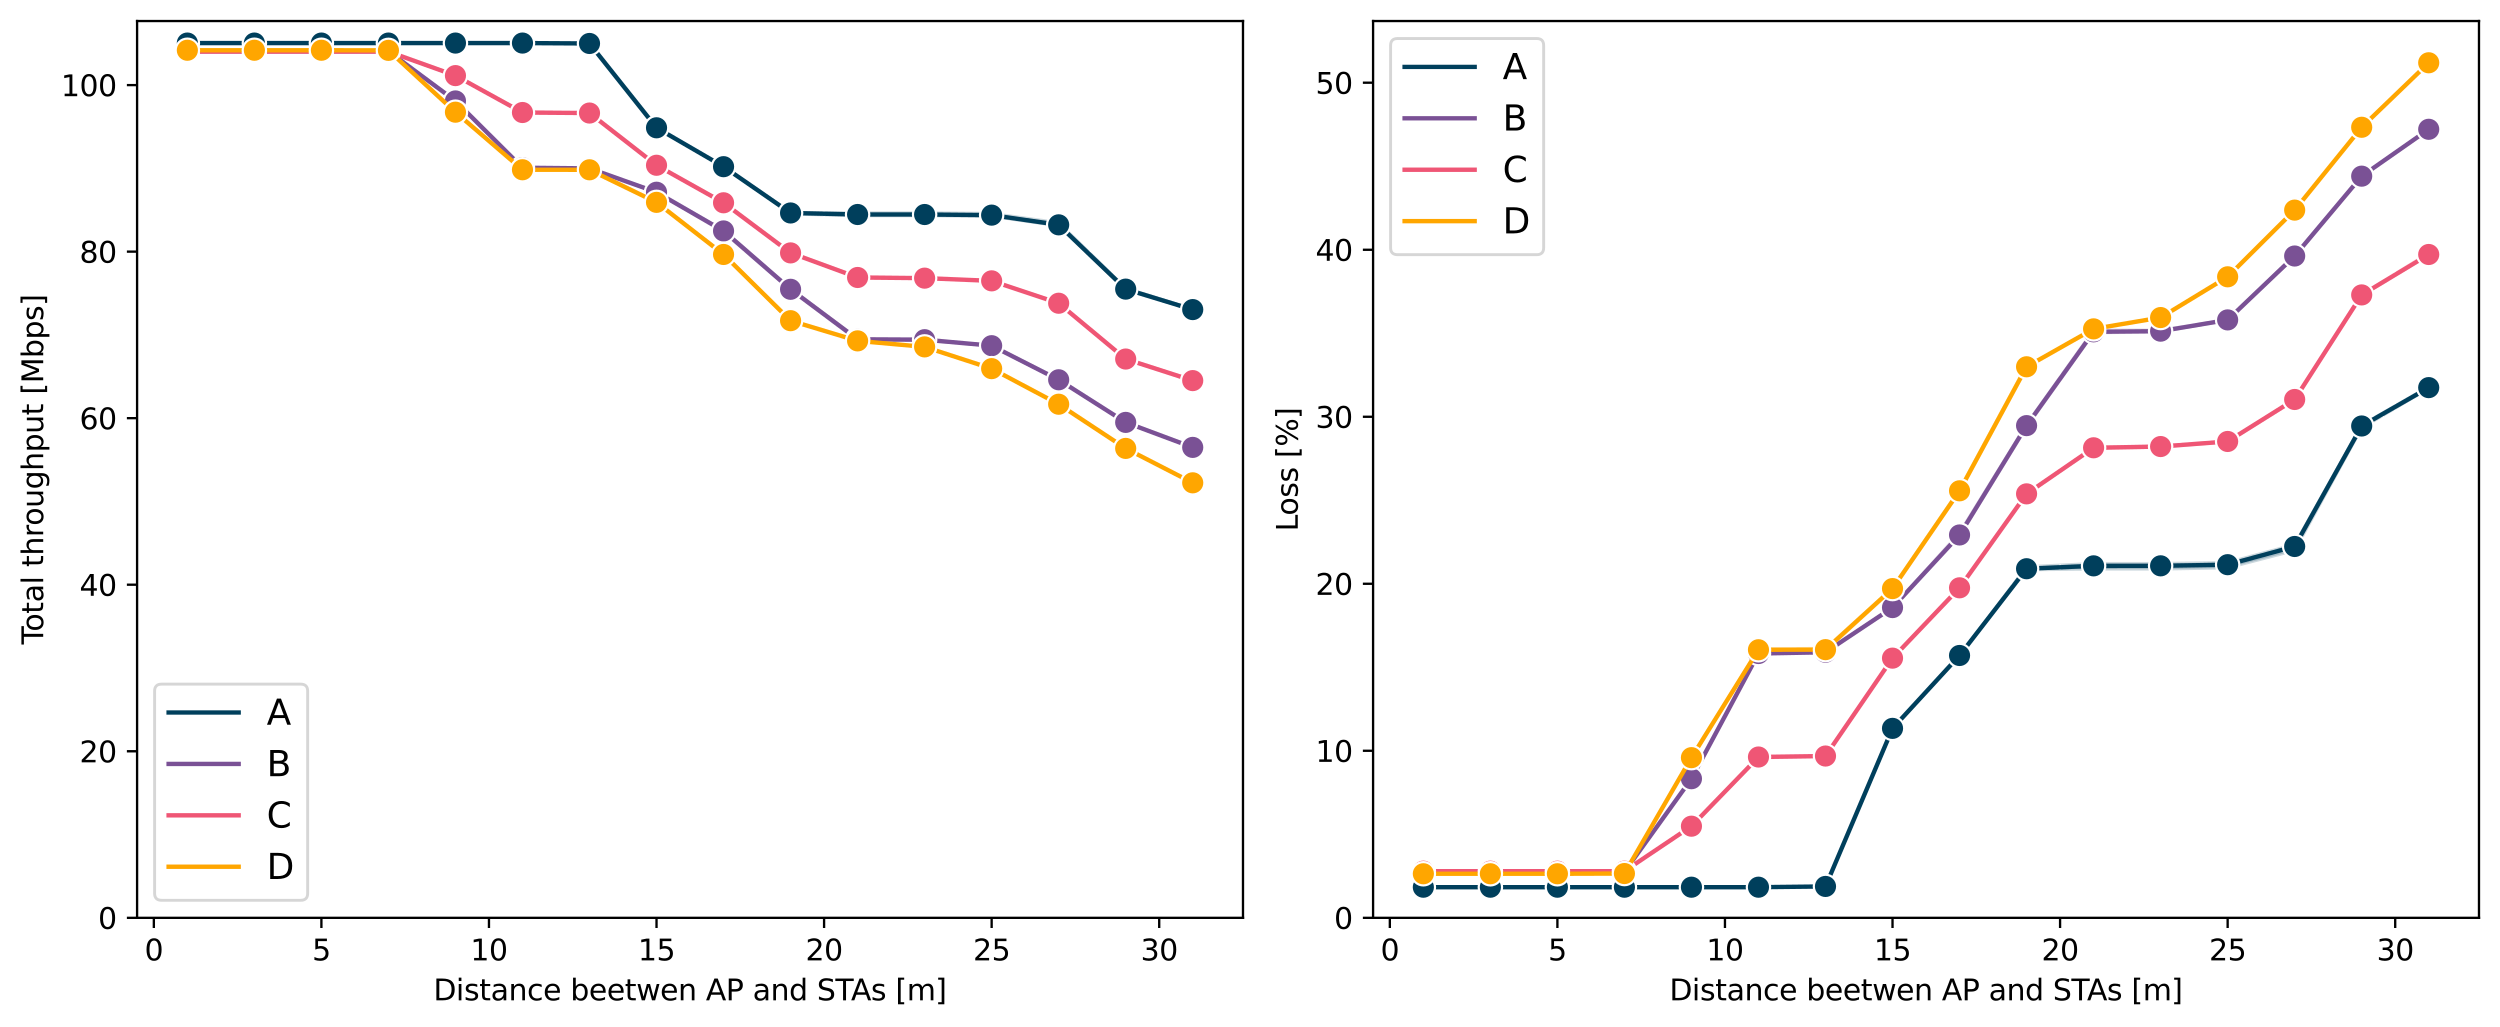 <?xml version="1.0" encoding="utf-8" standalone="no"?>
<!DOCTYPE svg PUBLIC "-//W3C//DTD SVG 1.1//EN"
  "http://www.w3.org/Graphics/SVG/1.1/DTD/svg11.dtd">
<svg xmlns:xlink="http://www.w3.org/1999/xlink" width="856.496pt" height="351.996pt" viewBox="0 0 856.496 351.996" xmlns="http://www.w3.org/2000/svg" version="1.1">
 <defs>
  <style type="text/css">*{stroke-linejoin: round; stroke-linecap: butt}</style>
 </defs>
 <g id="figure_1">
  <g id="patch_1">
   <path d="M 0 351.996 
L 856.496 351.996 
L 856.496 0 
L 0 0 
z
" style="fill: #ffffff"/>
  </g>
  <g id="axes_1">
   <g id="patch_2">
    <path d="M 46.966 314.44 
L 425.846 314.44 
L 425.846 7.2 
L 46.966 7.2 
z
" style="fill: #ffffff"/>
   </g>
   <g id="PolyCollection_1">
    <defs>
     <path id="m14f88788da" d="M 64.187 -337.257 
L 64.187 -337.223 
L 87.15 -337.223 
L 110.112 -337.223 
L 133.075 -337.223 
L 156.037 -337.223 
L 179 -337.223 
L 201.962 -337.083 
L 224.924 -308.153 
L 247.887 -294.89 
L 270.849 -278.653 
L 293.812 -278.056 
L 316.774 -278.051 
L 339.737 -277.868 
L 362.699 -274.58 
L 385.661 -252.728 
L 408.624 -245.74 
L 408.624 -246.08 
L 408.624 -246.08 
L 385.661 -253.324 
L 362.699 -275.722 
L 339.737 -278.901 
L 316.774 -279.117 
L 293.812 -279.122 
L 270.849 -279.233 
L 247.887 -294.895 
L 224.924 -308.314 
L 201.962 -337.12 
L 179 -337.257 
L 156.037 -337.257 
L 133.075 -337.257 
L 110.112 -337.257 
L 87.15 -337.257 
L 64.187 -337.257 
z
" style="stroke: #003f5c; stroke-opacity: 0.2"/>
    </defs>
    <g clip-path="url(#p7e796b915c)">
     <use xlink:href="#m14f88788da" x="0" y="351.996" style="fill: #003f5c; fill-opacity: 0.2; stroke: #003f5c; stroke-opacity: 0.2"/>
    </g>
   </g>
   <g id="PolyCollection_2">
    <defs>
     <path id="m69585be309" d="M 64.187 -334.458 
L 64.187 -334.436 
L 87.15 -334.436 
L 110.112 -334.436 
L 133.075 -334.436 
L 156.037 -317.349 
L 179 -294.476 
L 201.962 -294.243 
L 224.924 -286.122 
L 247.887 -272.42 
L 270.849 -252.62 
L 293.812 -235.372 
L 316.774 -235.413 
L 339.737 -233.538 
L 362.699 -221.699 
L 385.661 -207.254 
L 408.624 -198.685 
L 408.624 -198.756 
L 408.624 -198.756 
L 385.661 -207.317 
L 362.699 -222.068 
L 339.737 -233.59 
L 316.774 -235.782 
L 293.812 -235.963 
L 270.849 -253.192 
L 247.887 -273.108 
L 224.924 -286.15 
L 201.962 -294.345 
L 179 -294.616 
L 156.037 -317.495 
L 133.075 -334.456 
L 110.112 -334.458 
L 87.15 -334.458 
L 64.187 -334.458 
z
" style="stroke: #7a5195; stroke-opacity: 0.2"/>
    </defs>
    <g clip-path="url(#p7e796b915c)">
     <use xlink:href="#m69585be309" x="0" y="351.996" style="fill: #7a5195; fill-opacity: 0.2; stroke: #7a5195; stroke-opacity: 0.2"/>
    </g>
   </g>
   <g id="PolyCollection_3">
    <defs>
     <path id="me0a1b4216e" d="M 64.187 -334.327 
L 64.187 -334.307 
L 87.15 -334.307 
L 110.112 -334.307 
L 133.075 -334.307 
L 156.037 -326.074 
L 179 -313.319 
L 201.962 -313.204 
L 224.924 -295.338 
L 247.887 -282.394 
L 270.849 -265.319 
L 293.812 -256.832 
L 316.774 -256.579 
L 339.737 -255.716 
L 362.699 -248.001 
L 385.661 -228.916 
L 408.624 -221.292 
L 408.624 -221.762 
L 408.624 -221.762 
L 385.661 -229.111 
L 362.699 -248.277 
L 339.737 -255.861 
L 316.774 -256.833 
L 293.812 -257.107 
L 270.849 -265.373 
L 247.887 -282.646 
L 224.924 -295.406 
L 201.962 -313.318 
L 179 -313.646 
L 156.037 -326.122 
L 133.075 -334.327 
L 110.112 -334.327 
L 87.15 -334.327 
L 64.187 -334.327 
z
" style="stroke: #ef5675; stroke-opacity: 0.2"/>
    </defs>
    <g clip-path="url(#p7e796b915c)">
     <use xlink:href="#me0a1b4216e" x="0" y="351.996" style="fill: #ef5675; fill-opacity: 0.2; stroke: #ef5675; stroke-opacity: 0.2"/>
    </g>
   </g>
   <g id="PolyCollection_4">
    <path d="M 64.187 17.213 
L 64.187 17.218 
L 87.15 17.218 
L 110.112 17.218 
L 133.075 17.258 
L 156.037 38.546 
L 179 58.299 
L 201.962 58.453 
L 224.924 69.512 
L 247.887 87.343 
L 270.849 110.173 
L 270.849 109.623 
L 270.849 109.623 
L 247.887 86.975 
L 224.924 69.148 
L 201.962 57.92 
L 179 58.016 
L 156.037 38.341 
L 133.075 17.25 
L 110.112 17.213 
L 87.15 17.213 
L 64.187 17.213 
z
" clip-path="url(#p7e796b915c)" style="fill: #ffa600; fill-opacity: 0.2; stroke: #ffa600; stroke-opacity: 0.2"/>
    <path d="M 408.624 165.261 
L 408.624 165.522 
L 408.624 165.261 
L 408.624 165.261 
z
" clip-path="url(#p7e796b915c)" style="fill: #ffa600; fill-opacity: 0.2; stroke: #ffa600; stroke-opacity: 0.2"/>
   </g>
   <g id="matplotlib.axis_1">
    <g id="xtick_1">
     <g id="line2d_1">
      <path d="M 52.706 314.44 
L 52.706 7.2 
" clip-path="url(#p7e796b915c)" style="fill: none; stroke-dasharray: 1.85,0.8; stroke-dashoffset: 0; stroke: #ffffff; stroke-width: 0.5"/>
     </g>
     <g id="line2d_2">
      <defs>
       <path id="m27f824d42b" d="M 0 0 
L 0 3.5 
" style="stroke: #000000; stroke-width: 0.8"/>
      </defs>
      <g>
       <use xlink:href="#m27f824d42b" x="52.706" y="314.44" style="stroke: #000000; stroke-width: 0.8"/>
      </g>
     </g>
     <g id="text_1">
      <!-- 0 -->
      <g transform="translate(49.525 329.038) scale(0.1 -0.1)">
       <defs>
        <path id="DejaVuSans-30" d="M 2034 4250 
Q 1547 4250 1301 3770 
Q 1056 3291 1056 2328 
Q 1056 1369 1301 889 
Q 1547 409 2034 409 
Q 2525 409 2770 889 
Q 3016 1369 3016 2328 
Q 3016 3291 2770 3770 
Q 2525 4250 2034 4250 
z
M 2034 4750 
Q 2819 4750 3233 4129 
Q 3647 3509 3647 2328 
Q 3647 1150 3233 529 
Q 2819 -91 2034 -91 
Q 1250 -91 836 529 
Q 422 1150 422 2328 
Q 422 3509 836 4129 
Q 1250 4750 2034 4750 
z
" transform="scale(0.016)"/>
       </defs>
       <use xlink:href="#DejaVuSans-30"/>
      </g>
     </g>
    </g>
    <g id="xtick_2">
     <g id="line2d_3">
      <path d="M 110.112 314.44 
L 110.112 7.2 
" clip-path="url(#p7e796b915c)" style="fill: none; stroke-dasharray: 1.85,0.8; stroke-dashoffset: 0; stroke: #ffffff; stroke-width: 0.5"/>
     </g>
     <g id="line2d_4">
      <g>
       <use xlink:href="#m27f824d42b" x="110.112" y="314.44" style="stroke: #000000; stroke-width: 0.8"/>
      </g>
     </g>
     <g id="text_2">
      <!-- 5 -->
      <g transform="translate(106.931 329.038) scale(0.1 -0.1)">
       <defs>
        <path id="DejaVuSans-35" d="M 691 4666 
L 3169 4666 
L 3169 4134 
L 1269 4134 
L 1269 2991 
Q 1406 3038 1543 3061 
Q 1681 3084 1819 3084 
Q 2600 3084 3056 2656 
Q 3513 2228 3513 1497 
Q 3513 744 3044 326 
Q 2575 -91 1722 -91 
Q 1428 -91 1123 -41 
Q 819 9 494 109 
L 494 744 
Q 775 591 1075 516 
Q 1375 441 1709 441 
Q 2250 441 2565 725 
Q 2881 1009 2881 1497 
Q 2881 1984 2565 2268 
Q 2250 2553 1709 2553 
Q 1456 2553 1204 2497 
Q 953 2441 691 2322 
L 691 4666 
z
" transform="scale(0.016)"/>
       </defs>
       <use xlink:href="#DejaVuSans-35"/>
      </g>
     </g>
    </g>
    <g id="xtick_3">
     <g id="line2d_5">
      <path d="M 167.518 314.44 
L 167.518 7.2 
" clip-path="url(#p7e796b915c)" style="fill: none; stroke-dasharray: 1.85,0.8; stroke-dashoffset: 0; stroke: #ffffff; stroke-width: 0.5"/>
     </g>
     <g id="line2d_6">
      <g>
       <use xlink:href="#m27f824d42b" x="167.518" y="314.44" style="stroke: #000000; stroke-width: 0.8"/>
      </g>
     </g>
     <g id="text_3">
      <!-- 10 -->
      <g transform="translate(161.156 329.038) scale(0.1 -0.1)">
       <defs>
        <path id="DejaVuSans-31" d="M 794 531 
L 1825 531 
L 1825 4091 
L 703 3866 
L 703 4441 
L 1819 4666 
L 2450 4666 
L 2450 531 
L 3481 531 
L 3481 0 
L 794 0 
L 794 531 
z
" transform="scale(0.016)"/>
       </defs>
       <use xlink:href="#DejaVuSans-31"/>
       <use xlink:href="#DejaVuSans-30" x="63.623"/>
      </g>
     </g>
    </g>
    <g id="xtick_4">
     <g id="line2d_7">
      <path d="M 224.924 314.44 
L 224.924 7.2 
" clip-path="url(#p7e796b915c)" style="fill: none; stroke-dasharray: 1.85,0.8; stroke-dashoffset: 0; stroke: #ffffff; stroke-width: 0.5"/>
     </g>
     <g id="line2d_8">
      <g>
       <use xlink:href="#m27f824d42b" x="224.924" y="314.44" style="stroke: #000000; stroke-width: 0.8"/>
      </g>
     </g>
     <g id="text_4">
      <!-- 15 -->
      <g transform="translate(218.562 329.038) scale(0.1 -0.1)">
       <use xlink:href="#DejaVuSans-31"/>
       <use xlink:href="#DejaVuSans-35" x="63.623"/>
      </g>
     </g>
    </g>
    <g id="xtick_5">
     <g id="line2d_9">
      <path d="M 282.33 314.44 
L 282.33 7.2 
" clip-path="url(#p7e796b915c)" style="fill: none; stroke-dasharray: 1.85,0.8; stroke-dashoffset: 0; stroke: #ffffff; stroke-width: 0.5"/>
     </g>
     <g id="line2d_10">
      <g>
       <use xlink:href="#m27f824d42b" x="282.33" y="314.44" style="stroke: #000000; stroke-width: 0.8"/>
      </g>
     </g>
     <g id="text_5">
      <!-- 20 -->
      <g transform="translate(275.968 329.038) scale(0.1 -0.1)">
       <defs>
        <path id="DejaVuSans-32" d="M 1228 531 
L 3431 531 
L 3431 0 
L 469 0 
L 469 531 
Q 828 903 1448 1529 
Q 2069 2156 2228 2338 
Q 2531 2678 2651 2914 
Q 2772 3150 2772 3378 
Q 2772 3750 2511 3984 
Q 2250 4219 1831 4219 
Q 1534 4219 1204 4116 
Q 875 4013 500 3803 
L 500 4441 
Q 881 4594 1212 4672 
Q 1544 4750 1819 4750 
Q 2544 4750 2975 4387 
Q 3406 4025 3406 3419 
Q 3406 3131 3298 2873 
Q 3191 2616 2906 2266 
Q 2828 2175 2409 1742 
Q 1991 1309 1228 531 
z
" transform="scale(0.016)"/>
       </defs>
       <use xlink:href="#DejaVuSans-32"/>
       <use xlink:href="#DejaVuSans-30" x="63.623"/>
      </g>
     </g>
    </g>
    <g id="xtick_6">
     <g id="line2d_11">
      <path d="M 339.737 314.44 
L 339.737 7.2 
" clip-path="url(#p7e796b915c)" style="fill: none; stroke-dasharray: 1.85,0.8; stroke-dashoffset: 0; stroke: #ffffff; stroke-width: 0.5"/>
     </g>
     <g id="line2d_12">
      <g>
       <use xlink:href="#m27f824d42b" x="339.737" y="314.44" style="stroke: #000000; stroke-width: 0.8"/>
      </g>
     </g>
     <g id="text_6">
      <!-- 25 -->
      <g transform="translate(333.374 329.038) scale(0.1 -0.1)">
       <use xlink:href="#DejaVuSans-32"/>
       <use xlink:href="#DejaVuSans-35" x="63.623"/>
      </g>
     </g>
    </g>
    <g id="xtick_7">
     <g id="line2d_13">
      <path d="M 397.143 314.44 
L 397.143 7.2 
" clip-path="url(#p7e796b915c)" style="fill: none; stroke-dasharray: 1.85,0.8; stroke-dashoffset: 0; stroke: #ffffff; stroke-width: 0.5"/>
     </g>
     <g id="line2d_14">
      <g>
       <use xlink:href="#m27f824d42b" x="397.143" y="314.44" style="stroke: #000000; stroke-width: 0.8"/>
      </g>
     </g>
     <g id="text_7">
      <!-- 30 -->
      <g transform="translate(390.78 329.038) scale(0.1 -0.1)">
       <defs>
        <path id="DejaVuSans-33" d="M 2597 2516 
Q 3050 2419 3304 2112 
Q 3559 1806 3559 1356 
Q 3559 666 3084 287 
Q 2609 -91 1734 -91 
Q 1441 -91 1130 -33 
Q 819 25 488 141 
L 488 750 
Q 750 597 1062 519 
Q 1375 441 1716 441 
Q 2309 441 2620 675 
Q 2931 909 2931 1356 
Q 2931 1769 2642 2001 
Q 2353 2234 1838 2234 
L 1294 2234 
L 1294 2753 
L 1863 2753 
Q 2328 2753 2575 2939 
Q 2822 3125 2822 3475 
Q 2822 3834 2567 4026 
Q 2313 4219 1838 4219 
Q 1578 4219 1281 4162 
Q 984 4106 628 3988 
L 628 4550 
Q 988 4650 1302 4700 
Q 1616 4750 1894 4750 
Q 2613 4750 3031 4423 
Q 3450 4097 3450 3541 
Q 3450 3153 3228 2886 
Q 3006 2619 2597 2516 
z
" transform="scale(0.016)"/>
       </defs>
       <use xlink:href="#DejaVuSans-33"/>
       <use xlink:href="#DejaVuSans-30" x="63.623"/>
      </g>
     </g>
    </g>
    <g id="text_8">
     <!-- Distance beetwen AP and STAs [m] -->
     <g transform="translate(148.496 342.717) scale(0.1 -0.1)">
      <defs>
       <path id="DejaVuSans-44" d="M 1259 4147 
L 1259 519 
L 2022 519 
Q 2988 519 3436 956 
Q 3884 1394 3884 2338 
Q 3884 3275 3436 3711 
Q 2988 4147 2022 4147 
L 1259 4147 
z
M 628 4666 
L 1925 4666 
Q 3281 4666 3915 4102 
Q 4550 3538 4550 2338 
Q 4550 1131 3912 565 
Q 3275 0 1925 0 
L 628 0 
L 628 4666 
z
" transform="scale(0.016)"/>
       <path id="DejaVuSans-69" d="M 603 3500 
L 1178 3500 
L 1178 0 
L 603 0 
L 603 3500 
z
M 603 4863 
L 1178 4863 
L 1178 4134 
L 603 4134 
L 603 4863 
z
" transform="scale(0.016)"/>
       <path id="DejaVuSans-73" d="M 2834 3397 
L 2834 2853 
Q 2591 2978 2328 3040 
Q 2066 3103 1784 3103 
Q 1356 3103 1142 2972 
Q 928 2841 928 2578 
Q 928 2378 1081 2264 
Q 1234 2150 1697 2047 
L 1894 2003 
Q 2506 1872 2764 1633 
Q 3022 1394 3022 966 
Q 3022 478 2636 193 
Q 2250 -91 1575 -91 
Q 1294 -91 989 -36 
Q 684 19 347 128 
L 347 722 
Q 666 556 975 473 
Q 1284 391 1588 391 
Q 1994 391 2212 530 
Q 2431 669 2431 922 
Q 2431 1156 2273 1281 
Q 2116 1406 1581 1522 
L 1381 1569 
Q 847 1681 609 1914 
Q 372 2147 372 2553 
Q 372 3047 722 3315 
Q 1072 3584 1716 3584 
Q 2034 3584 2315 3537 
Q 2597 3491 2834 3397 
z
" transform="scale(0.016)"/>
       <path id="DejaVuSans-74" d="M 1172 4494 
L 1172 3500 
L 2356 3500 
L 2356 3053 
L 1172 3053 
L 1172 1153 
Q 1172 725 1289 603 
Q 1406 481 1766 481 
L 2356 481 
L 2356 0 
L 1766 0 
Q 1100 0 847 248 
Q 594 497 594 1153 
L 594 3053 
L 172 3053 
L 172 3500 
L 594 3500 
L 594 4494 
L 1172 4494 
z
" transform="scale(0.016)"/>
       <path id="DejaVuSans-61" d="M 2194 1759 
Q 1497 1759 1228 1600 
Q 959 1441 959 1056 
Q 959 750 1161 570 
Q 1363 391 1709 391 
Q 2188 391 2477 730 
Q 2766 1069 2766 1631 
L 2766 1759 
L 2194 1759 
z
M 3341 1997 
L 3341 0 
L 2766 0 
L 2766 531 
Q 2569 213 2275 61 
Q 1981 -91 1556 -91 
Q 1019 -91 701 211 
Q 384 513 384 1019 
Q 384 1609 779 1909 
Q 1175 2209 1959 2209 
L 2766 2209 
L 2766 2266 
Q 2766 2663 2505 2880 
Q 2244 3097 1772 3097 
Q 1472 3097 1187 3025 
Q 903 2953 641 2809 
L 641 3341 
Q 956 3463 1253 3523 
Q 1550 3584 1831 3584 
Q 2591 3584 2966 3190 
Q 3341 2797 3341 1997 
z
" transform="scale(0.016)"/>
       <path id="DejaVuSans-6e" d="M 3513 2113 
L 3513 0 
L 2938 0 
L 2938 2094 
Q 2938 2591 2744 2837 
Q 2550 3084 2163 3084 
Q 1697 3084 1428 2787 
Q 1159 2491 1159 1978 
L 1159 0 
L 581 0 
L 581 3500 
L 1159 3500 
L 1159 2956 
Q 1366 3272 1645 3428 
Q 1925 3584 2291 3584 
Q 2894 3584 3203 3211 
Q 3513 2838 3513 2113 
z
" transform="scale(0.016)"/>
       <path id="DejaVuSans-63" d="M 3122 3366 
L 3122 2828 
Q 2878 2963 2633 3030 
Q 2388 3097 2138 3097 
Q 1578 3097 1268 2742 
Q 959 2388 959 1747 
Q 959 1106 1268 751 
Q 1578 397 2138 397 
Q 2388 397 2633 464 
Q 2878 531 3122 666 
L 3122 134 
Q 2881 22 2623 -34 
Q 2366 -91 2075 -91 
Q 1284 -91 818 406 
Q 353 903 353 1747 
Q 353 2603 823 3093 
Q 1294 3584 2113 3584 
Q 2378 3584 2631 3529 
Q 2884 3475 3122 3366 
z
" transform="scale(0.016)"/>
       <path id="DejaVuSans-65" d="M 3597 1894 
L 3597 1613 
L 953 1613 
Q 991 1019 1311 708 
Q 1631 397 2203 397 
Q 2534 397 2845 478 
Q 3156 559 3463 722 
L 3463 178 
Q 3153 47 2828 -22 
Q 2503 -91 2169 -91 
Q 1331 -91 842 396 
Q 353 884 353 1716 
Q 353 2575 817 3079 
Q 1281 3584 2069 3584 
Q 2775 3584 3186 3129 
Q 3597 2675 3597 1894 
z
M 3022 2063 
Q 3016 2534 2758 2815 
Q 2500 3097 2075 3097 
Q 1594 3097 1305 2825 
Q 1016 2553 972 2059 
L 3022 2063 
z
" transform="scale(0.016)"/>
       <path id="DejaVuSans-20" transform="scale(0.016)"/>
       <path id="DejaVuSans-62" d="M 3116 1747 
Q 3116 2381 2855 2742 
Q 2594 3103 2138 3103 
Q 1681 3103 1420 2742 
Q 1159 2381 1159 1747 
Q 1159 1113 1420 752 
Q 1681 391 2138 391 
Q 2594 391 2855 752 
Q 3116 1113 3116 1747 
z
M 1159 2969 
Q 1341 3281 1617 3432 
Q 1894 3584 2278 3584 
Q 2916 3584 3314 3078 
Q 3713 2572 3713 1747 
Q 3713 922 3314 415 
Q 2916 -91 2278 -91 
Q 1894 -91 1617 61 
Q 1341 213 1159 525 
L 1159 0 
L 581 0 
L 581 4863 
L 1159 4863 
L 1159 2969 
z
" transform="scale(0.016)"/>
       <path id="DejaVuSans-77" d="M 269 3500 
L 844 3500 
L 1563 769 
L 2278 3500 
L 2956 3500 
L 3675 769 
L 4391 3500 
L 4966 3500 
L 4050 0 
L 3372 0 
L 2619 2869 
L 1863 0 
L 1184 0 
L 269 3500 
z
" transform="scale(0.016)"/>
       <path id="DejaVuSans-41" d="M 2188 4044 
L 1331 1722 
L 3047 1722 
L 2188 4044 
z
M 1831 4666 
L 2547 4666 
L 4325 0 
L 3669 0 
L 3244 1197 
L 1141 1197 
L 716 0 
L 50 0 
L 1831 4666 
z
" transform="scale(0.016)"/>
       <path id="DejaVuSans-50" d="M 1259 4147 
L 1259 2394 
L 2053 2394 
Q 2494 2394 2734 2622 
Q 2975 2850 2975 3272 
Q 2975 3691 2734 3919 
Q 2494 4147 2053 4147 
L 1259 4147 
z
M 628 4666 
L 2053 4666 
Q 2838 4666 3239 4311 
Q 3641 3956 3641 3272 
Q 3641 2581 3239 2228 
Q 2838 1875 2053 1875 
L 1259 1875 
L 1259 0 
L 628 0 
L 628 4666 
z
" transform="scale(0.016)"/>
       <path id="DejaVuSans-64" d="M 2906 2969 
L 2906 4863 
L 3481 4863 
L 3481 0 
L 2906 0 
L 2906 525 
Q 2725 213 2448 61 
Q 2172 -91 1784 -91 
Q 1150 -91 751 415 
Q 353 922 353 1747 
Q 353 2572 751 3078 
Q 1150 3584 1784 3584 
Q 2172 3584 2448 3432 
Q 2725 3281 2906 2969 
z
M 947 1747 
Q 947 1113 1208 752 
Q 1469 391 1925 391 
Q 2381 391 2643 752 
Q 2906 1113 2906 1747 
Q 2906 2381 2643 2742 
Q 2381 3103 1925 3103 
Q 1469 3103 1208 2742 
Q 947 2381 947 1747 
z
" transform="scale(0.016)"/>
       <path id="DejaVuSans-53" d="M 3425 4513 
L 3425 3897 
Q 3066 4069 2747 4153 
Q 2428 4238 2131 4238 
Q 1616 4238 1336 4038 
Q 1056 3838 1056 3469 
Q 1056 3159 1242 3001 
Q 1428 2844 1947 2747 
L 2328 2669 
Q 3034 2534 3370 2195 
Q 3706 1856 3706 1288 
Q 3706 609 3251 259 
Q 2797 -91 1919 -91 
Q 1588 -91 1214 -16 
Q 841 59 441 206 
L 441 856 
Q 825 641 1194 531 
Q 1563 422 1919 422 
Q 2459 422 2753 634 
Q 3047 847 3047 1241 
Q 3047 1584 2836 1778 
Q 2625 1972 2144 2069 
L 1759 2144 
Q 1053 2284 737 2584 
Q 422 2884 422 3419 
Q 422 4038 858 4394 
Q 1294 4750 2059 4750 
Q 2388 4750 2728 4690 
Q 3069 4631 3425 4513 
z
" transform="scale(0.016)"/>
       <path id="DejaVuSans-54" d="M -19 4666 
L 3928 4666 
L 3928 4134 
L 2272 4134 
L 2272 0 
L 1638 0 
L 1638 4134 
L -19 4134 
L -19 4666 
z
" transform="scale(0.016)"/>
       <path id="DejaVuSans-5b" d="M 550 4863 
L 1875 4863 
L 1875 4416 
L 1125 4416 
L 1125 -397 
L 1875 -397 
L 1875 -844 
L 550 -844 
L 550 4863 
z
" transform="scale(0.016)"/>
       <path id="DejaVuSans-6d" d="M 3328 2828 
Q 3544 3216 3844 3400 
Q 4144 3584 4550 3584 
Q 5097 3584 5394 3201 
Q 5691 2819 5691 2113 
L 5691 0 
L 5113 0 
L 5113 2094 
Q 5113 2597 4934 2840 
Q 4756 3084 4391 3084 
Q 3944 3084 3684 2787 
Q 3425 2491 3425 1978 
L 3425 0 
L 2847 0 
L 2847 2094 
Q 2847 2600 2669 2842 
Q 2491 3084 2119 3084 
Q 1678 3084 1418 2786 
Q 1159 2488 1159 1978 
L 1159 0 
L 581 0 
L 581 3500 
L 1159 3500 
L 1159 2956 
Q 1356 3278 1631 3431 
Q 1906 3584 2284 3584 
Q 2666 3584 2933 3390 
Q 3200 3197 3328 2828 
z
" transform="scale(0.016)"/>
       <path id="DejaVuSans-5d" d="M 1947 4863 
L 1947 -844 
L 622 -844 
L 622 -397 
L 1369 -397 
L 1369 4416 
L 622 4416 
L 622 4863 
L 1947 4863 
z
" transform="scale(0.016)"/>
      </defs>
      <use xlink:href="#DejaVuSans-44"/>
      <use xlink:href="#DejaVuSans-69" x="77.002"/>
      <use xlink:href="#DejaVuSans-73" x="104.785"/>
      <use xlink:href="#DejaVuSans-74" x="156.885"/>
      <use xlink:href="#DejaVuSans-61" x="196.094"/>
      <use xlink:href="#DejaVuSans-6e" x="257.373"/>
      <use xlink:href="#DejaVuSans-63" x="320.752"/>
      <use xlink:href="#DejaVuSans-65" x="375.732"/>
      <use xlink:href="#DejaVuSans-20" x="437.256"/>
      <use xlink:href="#DejaVuSans-62" x="469.043"/>
      <use xlink:href="#DejaVuSans-65" x="532.52"/>
      <use xlink:href="#DejaVuSans-65" x="594.043"/>
      <use xlink:href="#DejaVuSans-74" x="655.566"/>
      <use xlink:href="#DejaVuSans-77" x="694.775"/>
      <use xlink:href="#DejaVuSans-65" x="776.562"/>
      <use xlink:href="#DejaVuSans-6e" x="838.086"/>
      <use xlink:href="#DejaVuSans-20" x="901.465"/>
      <use xlink:href="#DejaVuSans-41" x="933.252"/>
      <use xlink:href="#DejaVuSans-50" x="1001.66"/>
      <use xlink:href="#DejaVuSans-20" x="1061.963"/>
      <use xlink:href="#DejaVuSans-61" x="1093.75"/>
      <use xlink:href="#DejaVuSans-6e" x="1155.029"/>
      <use xlink:href="#DejaVuSans-64" x="1218.408"/>
      <use xlink:href="#DejaVuSans-20" x="1281.885"/>
      <use xlink:href="#DejaVuSans-53" x="1313.672"/>
      <use xlink:href="#DejaVuSans-54" x="1377.148"/>
      <use xlink:href="#DejaVuSans-41" x="1430.482"/>
      <use xlink:href="#DejaVuSans-73" x="1498.891"/>
      <use xlink:href="#DejaVuSans-20" x="1550.99"/>
      <use xlink:href="#DejaVuSans-5b" x="1582.777"/>
      <use xlink:href="#DejaVuSans-6d" x="1621.791"/>
      <use xlink:href="#DejaVuSans-5d" x="1719.203"/>
     </g>
    </g>
   </g>
   <g id="matplotlib.axis_2">
    <g id="ytick_1">
     <g id="line2d_15">
      <path d="M 46.966 314.44 
L 425.846 314.44 
" clip-path="url(#p7e796b915c)" style="fill: none; stroke-dasharray: 1.85,0.8; stroke-dashoffset: 0; stroke: #ffffff; stroke-width: 0.5"/>
     </g>
     <g id="line2d_16">
      <defs>
       <path id="ma2bc46f3d2" d="M 0 0 
L -3.5 0 
" style="stroke: #000000; stroke-width: 0.8"/>
      </defs>
      <g>
       <use xlink:href="#ma2bc46f3d2" x="46.966" y="314.44" style="stroke: #000000; stroke-width: 0.8"/>
      </g>
     </g>
     <g id="text_9">
      <!-- 0 -->
      <g transform="translate(33.603 318.239) scale(0.1 -0.1)">
       <use xlink:href="#DejaVuSans-30"/>
      </g>
     </g>
    </g>
    <g id="ytick_2">
     <g id="line2d_17">
      <path d="M 46.966 257.382 
L 425.846 257.382 
" clip-path="url(#p7e796b915c)" style="fill: none; stroke-dasharray: 1.85,0.8; stroke-dashoffset: 0; stroke: #ffffff; stroke-width: 0.5"/>
     </g>
     <g id="line2d_18">
      <g>
       <use xlink:href="#ma2bc46f3d2" x="46.966" y="257.382" style="stroke: #000000; stroke-width: 0.8"/>
      </g>
     </g>
     <g id="text_10">
      <!-- 20 -->
      <g transform="translate(27.241 261.181) scale(0.1 -0.1)">
       <use xlink:href="#DejaVuSans-32"/>
       <use xlink:href="#DejaVuSans-30" x="63.623"/>
      </g>
     </g>
    </g>
    <g id="ytick_3">
     <g id="line2d_19">
      <path d="M 46.966 200.324 
L 425.846 200.324 
" clip-path="url(#p7e796b915c)" style="fill: none; stroke-dasharray: 1.85,0.8; stroke-dashoffset: 0; stroke: #ffffff; stroke-width: 0.5"/>
     </g>
     <g id="line2d_20">
      <g>
       <use xlink:href="#ma2bc46f3d2" x="46.966" y="200.324" style="stroke: #000000; stroke-width: 0.8"/>
      </g>
     </g>
     <g id="text_11">
      <!-- 40 -->
      <g transform="translate(27.241 204.123) scale(0.1 -0.1)">
       <defs>
        <path id="DejaVuSans-34" d="M 2419 4116 
L 825 1625 
L 2419 1625 
L 2419 4116 
z
M 2253 4666 
L 3047 4666 
L 3047 1625 
L 3713 1625 
L 3713 1100 
L 3047 1100 
L 3047 0 
L 2419 0 
L 2419 1100 
L 313 1100 
L 313 1709 
L 2253 4666 
z
" transform="scale(0.016)"/>
       </defs>
       <use xlink:href="#DejaVuSans-34"/>
       <use xlink:href="#DejaVuSans-30" x="63.623"/>
      </g>
     </g>
    </g>
    <g id="ytick_4">
     <g id="line2d_21">
      <path d="M 46.966 143.266 
L 425.846 143.266 
" clip-path="url(#p7e796b915c)" style="fill: none; stroke-dasharray: 1.85,0.8; stroke-dashoffset: 0; stroke: #ffffff; stroke-width: 0.5"/>
     </g>
     <g id="line2d_22">
      <g>
       <use xlink:href="#ma2bc46f3d2" x="46.966" y="143.266" style="stroke: #000000; stroke-width: 0.8"/>
      </g>
     </g>
     <g id="text_12">
      <!-- 60 -->
      <g transform="translate(27.241 147.065) scale(0.1 -0.1)">
       <defs>
        <path id="DejaVuSans-36" d="M 2113 2584 
Q 1688 2584 1439 2293 
Q 1191 2003 1191 1497 
Q 1191 994 1439 701 
Q 1688 409 2113 409 
Q 2538 409 2786 701 
Q 3034 994 3034 1497 
Q 3034 2003 2786 2293 
Q 2538 2584 2113 2584 
z
M 3366 4563 
L 3366 3988 
Q 3128 4100 2886 4159 
Q 2644 4219 2406 4219 
Q 1781 4219 1451 3797 
Q 1122 3375 1075 2522 
Q 1259 2794 1537 2939 
Q 1816 3084 2150 3084 
Q 2853 3084 3261 2657 
Q 3669 2231 3669 1497 
Q 3669 778 3244 343 
Q 2819 -91 2113 -91 
Q 1303 -91 875 529 
Q 447 1150 447 2328 
Q 447 3434 972 4092 
Q 1497 4750 2381 4750 
Q 2619 4750 2861 4703 
Q 3103 4656 3366 4563 
z
" transform="scale(0.016)"/>
       </defs>
       <use xlink:href="#DejaVuSans-36"/>
       <use xlink:href="#DejaVuSans-30" x="63.623"/>
      </g>
     </g>
    </g>
    <g id="ytick_5">
     <g id="line2d_23">
      <path d="M 46.966 86.207 
L 425.846 86.207 
" clip-path="url(#p7e796b915c)" style="fill: none; stroke-dasharray: 1.85,0.8; stroke-dashoffset: 0; stroke: #ffffff; stroke-width: 0.5"/>
     </g>
     <g id="line2d_24">
      <g>
       <use xlink:href="#ma2bc46f3d2" x="46.966" y="86.207" style="stroke: #000000; stroke-width: 0.8"/>
      </g>
     </g>
     <g id="text_13">
      <!-- 80 -->
      <g transform="translate(27.241 90.007) scale(0.1 -0.1)">
       <defs>
        <path id="DejaVuSans-38" d="M 2034 2216 
Q 1584 2216 1326 1975 
Q 1069 1734 1069 1313 
Q 1069 891 1326 650 
Q 1584 409 2034 409 
Q 2484 409 2743 651 
Q 3003 894 3003 1313 
Q 3003 1734 2745 1975 
Q 2488 2216 2034 2216 
z
M 1403 2484 
Q 997 2584 770 2862 
Q 544 3141 544 3541 
Q 544 4100 942 4425 
Q 1341 4750 2034 4750 
Q 2731 4750 3128 4425 
Q 3525 4100 3525 3541 
Q 3525 3141 3298 2862 
Q 3072 2584 2669 2484 
Q 3125 2378 3379 2068 
Q 3634 1759 3634 1313 
Q 3634 634 3220 271 
Q 2806 -91 2034 -91 
Q 1263 -91 848 271 
Q 434 634 434 1313 
Q 434 1759 690 2068 
Q 947 2378 1403 2484 
z
M 1172 3481 
Q 1172 3119 1398 2916 
Q 1625 2713 2034 2713 
Q 2441 2713 2670 2916 
Q 2900 3119 2900 3481 
Q 2900 3844 2670 4047 
Q 2441 4250 2034 4250 
Q 1625 4250 1398 4047 
Q 1172 3844 1172 3481 
z
" transform="scale(0.016)"/>
       </defs>
       <use xlink:href="#DejaVuSans-38"/>
       <use xlink:href="#DejaVuSans-30" x="63.623"/>
      </g>
     </g>
    </g>
    <g id="ytick_6">
     <g id="line2d_25">
      <path d="M 46.966 29.149 
L 425.846 29.149 
" clip-path="url(#p7e796b915c)" style="fill: none; stroke-dasharray: 1.85,0.8; stroke-dashoffset: 0; stroke: #ffffff; stroke-width: 0.5"/>
     </g>
     <g id="line2d_26">
      <g>
       <use xlink:href="#ma2bc46f3d2" x="46.966" y="29.149" style="stroke: #000000; stroke-width: 0.8"/>
      </g>
     </g>
     <g id="text_14">
      <!-- 100 -->
      <g transform="translate(20.878 32.948) scale(0.1 -0.1)">
       <use xlink:href="#DejaVuSans-31"/>
       <use xlink:href="#DejaVuSans-30" x="63.623"/>
       <use xlink:href="#DejaVuSans-30" x="127.246"/>
      </g>
     </g>
    </g>
    <g id="text_15">
     <!-- Total throughput [Mbps] -->
     <g transform="translate(14.798 220.79) rotate(-90) scale(0.1 -0.1)">
      <defs>
       <path id="DejaVuSans-6f" d="M 1959 3097 
Q 1497 3097 1228 2736 
Q 959 2375 959 1747 
Q 959 1119 1226 758 
Q 1494 397 1959 397 
Q 2419 397 2687 759 
Q 2956 1122 2956 1747 
Q 2956 2369 2687 2733 
Q 2419 3097 1959 3097 
z
M 1959 3584 
Q 2709 3584 3137 3096 
Q 3566 2609 3566 1747 
Q 3566 888 3137 398 
Q 2709 -91 1959 -91 
Q 1206 -91 779 398 
Q 353 888 353 1747 
Q 353 2609 779 3096 
Q 1206 3584 1959 3584 
z
" transform="scale(0.016)"/>
       <path id="DejaVuSans-6c" d="M 603 4863 
L 1178 4863 
L 1178 0 
L 603 0 
L 603 4863 
z
" transform="scale(0.016)"/>
       <path id="DejaVuSans-68" d="M 3513 2113 
L 3513 0 
L 2938 0 
L 2938 2094 
Q 2938 2591 2744 2837 
Q 2550 3084 2163 3084 
Q 1697 3084 1428 2787 
Q 1159 2491 1159 1978 
L 1159 0 
L 581 0 
L 581 4863 
L 1159 4863 
L 1159 2956 
Q 1366 3272 1645 3428 
Q 1925 3584 2291 3584 
Q 2894 3584 3203 3211 
Q 3513 2838 3513 2113 
z
" transform="scale(0.016)"/>
       <path id="DejaVuSans-72" d="M 2631 2963 
Q 2534 3019 2420 3045 
Q 2306 3072 2169 3072 
Q 1681 3072 1420 2755 
Q 1159 2438 1159 1844 
L 1159 0 
L 581 0 
L 581 3500 
L 1159 3500 
L 1159 2956 
Q 1341 3275 1631 3429 
Q 1922 3584 2338 3584 
Q 2397 3584 2469 3576 
Q 2541 3569 2628 3553 
L 2631 2963 
z
" transform="scale(0.016)"/>
       <path id="DejaVuSans-75" d="M 544 1381 
L 544 3500 
L 1119 3500 
L 1119 1403 
Q 1119 906 1312 657 
Q 1506 409 1894 409 
Q 2359 409 2629 706 
Q 2900 1003 2900 1516 
L 2900 3500 
L 3475 3500 
L 3475 0 
L 2900 0 
L 2900 538 
Q 2691 219 2414 64 
Q 2138 -91 1772 -91 
Q 1169 -91 856 284 
Q 544 659 544 1381 
z
M 1991 3584 
L 1991 3584 
z
" transform="scale(0.016)"/>
       <path id="DejaVuSans-67" d="M 2906 1791 
Q 2906 2416 2648 2759 
Q 2391 3103 1925 3103 
Q 1463 3103 1205 2759 
Q 947 2416 947 1791 
Q 947 1169 1205 825 
Q 1463 481 1925 481 
Q 2391 481 2648 825 
Q 2906 1169 2906 1791 
z
M 3481 434 
Q 3481 -459 3084 -895 
Q 2688 -1331 1869 -1331 
Q 1566 -1331 1297 -1286 
Q 1028 -1241 775 -1147 
L 775 -588 
Q 1028 -725 1275 -790 
Q 1522 -856 1778 -856 
Q 2344 -856 2625 -561 
Q 2906 -266 2906 331 
L 2906 616 
Q 2728 306 2450 153 
Q 2172 0 1784 0 
Q 1141 0 747 490 
Q 353 981 353 1791 
Q 353 2603 747 3093 
Q 1141 3584 1784 3584 
Q 2172 3584 2450 3431 
Q 2728 3278 2906 2969 
L 2906 3500 
L 3481 3500 
L 3481 434 
z
" transform="scale(0.016)"/>
       <path id="DejaVuSans-70" d="M 1159 525 
L 1159 -1331 
L 581 -1331 
L 581 3500 
L 1159 3500 
L 1159 2969 
Q 1341 3281 1617 3432 
Q 1894 3584 2278 3584 
Q 2916 3584 3314 3078 
Q 3713 2572 3713 1747 
Q 3713 922 3314 415 
Q 2916 -91 2278 -91 
Q 1894 -91 1617 61 
Q 1341 213 1159 525 
z
M 3116 1747 
Q 3116 2381 2855 2742 
Q 2594 3103 2138 3103 
Q 1681 3103 1420 2742 
Q 1159 2381 1159 1747 
Q 1159 1113 1420 752 
Q 1681 391 2138 391 
Q 2594 391 2855 752 
Q 3116 1113 3116 1747 
z
" transform="scale(0.016)"/>
       <path id="DejaVuSans-4d" d="M 628 4666 
L 1569 4666 
L 2759 1491 
L 3956 4666 
L 4897 4666 
L 4897 0 
L 4281 0 
L 4281 4097 
L 3078 897 
L 2444 897 
L 1241 4097 
L 1241 0 
L 628 0 
L 628 4666 
z
" transform="scale(0.016)"/>
      </defs>
      <use xlink:href="#DejaVuSans-54"/>
      <use xlink:href="#DejaVuSans-6f" x="44.084"/>
      <use xlink:href="#DejaVuSans-74" x="105.266"/>
      <use xlink:href="#DejaVuSans-61" x="144.475"/>
      <use xlink:href="#DejaVuSans-6c" x="205.754"/>
      <use xlink:href="#DejaVuSans-20" x="233.537"/>
      <use xlink:href="#DejaVuSans-74" x="265.324"/>
      <use xlink:href="#DejaVuSans-68" x="304.533"/>
      <use xlink:href="#DejaVuSans-72" x="367.912"/>
      <use xlink:href="#DejaVuSans-6f" x="406.775"/>
      <use xlink:href="#DejaVuSans-75" x="467.957"/>
      <use xlink:href="#DejaVuSans-67" x="531.336"/>
      <use xlink:href="#DejaVuSans-68" x="594.812"/>
      <use xlink:href="#DejaVuSans-70" x="658.191"/>
      <use xlink:href="#DejaVuSans-75" x="721.668"/>
      <use xlink:href="#DejaVuSans-74" x="785.047"/>
      <use xlink:href="#DejaVuSans-20" x="824.256"/>
      <use xlink:href="#DejaVuSans-5b" x="856.043"/>
      <use xlink:href="#DejaVuSans-4d" x="895.057"/>
      <use xlink:href="#DejaVuSans-62" x="981.336"/>
      <use xlink:href="#DejaVuSans-70" x="1044.812"/>
      <use xlink:href="#DejaVuSans-73" x="1108.289"/>
      <use xlink:href="#DejaVuSans-5d" x="1160.389"/>
     </g>
    </g>
   </g>
   <g id="line2d_27">
    <path d="M 64.187 14.753 
L 87.15 14.753 
L 110.112 14.753 
L 133.075 14.753 
L 156.037 14.753 
L 179 14.753 
L 201.962 14.892 
L 224.924 43.782 
L 247.887 57.104 
L 270.849 72.964 
L 293.812 73.488 
L 316.774 73.493 
L 339.737 73.703 
L 362.699 77.029 
L 385.661 99.053 
L 408.624 106.063 
" clip-path="url(#p7e796b915c)" style="fill: none; stroke: #003f5c; stroke-width: 1.5; stroke-linecap: square"/>
    <defs>
     <path id="mf45ca671e6" d="M 0 4 
C 1.061 4 2.078 3.579 2.828 2.828 
C 3.579 2.078 4 1.061 4 0 
C 4 -1.061 3.579 -2.078 2.828 -2.828 
C 2.078 -3.579 1.061 -4 0 -4 
C -1.061 -4 -2.078 -3.579 -2.828 -2.828 
C -3.579 -2.078 -4 -1.061 -4 0 
C -4 1.061 -3.579 2.078 -2.828 2.828 
C -2.078 3.579 -1.061 4 0 4 
z
" style="stroke: #ffffff; stroke-width: 0.75"/>
    </defs>
    <g clip-path="url(#p7e796b915c)">
     <use xlink:href="#mf45ca671e6" x="64.187" y="14.753" style="fill: #003f5c; stroke: #ffffff; stroke-width: 0.75"/>
     <use xlink:href="#mf45ca671e6" x="87.15" y="14.753" style="fill: #003f5c; stroke: #ffffff; stroke-width: 0.75"/>
     <use xlink:href="#mf45ca671e6" x="110.112" y="14.753" style="fill: #003f5c; stroke: #ffffff; stroke-width: 0.75"/>
     <use xlink:href="#mf45ca671e6" x="133.075" y="14.753" style="fill: #003f5c; stroke: #ffffff; stroke-width: 0.75"/>
     <use xlink:href="#mf45ca671e6" x="156.037" y="14.753" style="fill: #003f5c; stroke: #ffffff; stroke-width: 0.75"/>
     <use xlink:href="#mf45ca671e6" x="179" y="14.753" style="fill: #003f5c; stroke: #ffffff; stroke-width: 0.75"/>
     <use xlink:href="#mf45ca671e6" x="201.962" y="14.892" style="fill: #003f5c; stroke: #ffffff; stroke-width: 0.75"/>
     <use xlink:href="#mf45ca671e6" x="224.924" y="43.782" style="fill: #003f5c; stroke: #ffffff; stroke-width: 0.75"/>
     <use xlink:href="#mf45ca671e6" x="247.887" y="57.104" style="fill: #003f5c; stroke: #ffffff; stroke-width: 0.75"/>
     <use xlink:href="#mf45ca671e6" x="270.849" y="72.964" style="fill: #003f5c; stroke: #ffffff; stroke-width: 0.75"/>
     <use xlink:href="#mf45ca671e6" x="293.812" y="73.488" style="fill: #003f5c; stroke: #ffffff; stroke-width: 0.75"/>
     <use xlink:href="#mf45ca671e6" x="316.774" y="73.493" style="fill: #003f5c; stroke: #ffffff; stroke-width: 0.75"/>
     <use xlink:href="#mf45ca671e6" x="339.737" y="73.703" style="fill: #003f5c; stroke: #ffffff; stroke-width: 0.75"/>
     <use xlink:href="#mf45ca671e6" x="362.699" y="77.029" style="fill: #003f5c; stroke: #ffffff; stroke-width: 0.75"/>
     <use xlink:href="#mf45ca671e6" x="385.661" y="99.053" style="fill: #003f5c; stroke: #ffffff; stroke-width: 0.75"/>
     <use xlink:href="#mf45ca671e6" x="408.624" y="106.063" style="fill: #003f5c; stroke: #ffffff; stroke-width: 0.75"/>
    </g>
   </g>
   <g id="line2d_28">
    <path d="M 64.187 17.552 
L 87.15 17.552 
L 110.112 17.552 
L 133.075 17.553 
L 156.037 34.582 
L 179 57.461 
L 201.962 57.686 
L 224.924 65.859 
L 247.887 79.12 
L 270.849 99.111 
L 293.812 116.252 
L 316.774 116.375 
L 339.737 118.433 
L 362.699 130.113 
L 385.661 144.711 
L 408.624 153.276 
" clip-path="url(#p7e796b915c)" style="fill: none; stroke: #7a5195; stroke-width: 1.5; stroke-linecap: square"/>
    <defs>
     <path id="m3f8aa45756" d="M 0 4 
C 1.061 4 2.078 3.579 2.828 2.828 
C 3.579 2.078 4 1.061 4 0 
C 4 -1.061 3.579 -2.078 2.828 -2.828 
C 2.078 -3.579 1.061 -4 0 -4 
C -1.061 -4 -2.078 -3.579 -2.828 -2.828 
C -3.579 -2.078 -4 -1.061 -4 0 
C -4 1.061 -3.579 2.078 -2.828 2.828 
C -2.078 3.579 -1.061 4 0 4 
z
" style="stroke: #ffffff; stroke-width: 0.75"/>
    </defs>
    <g clip-path="url(#p7e796b915c)">
     <use xlink:href="#m3f8aa45756" x="64.187" y="17.552" style="fill: #7a5195; stroke: #ffffff; stroke-width: 0.75"/>
     <use xlink:href="#m3f8aa45756" x="87.15" y="17.552" style="fill: #7a5195; stroke: #ffffff; stroke-width: 0.75"/>
     <use xlink:href="#m3f8aa45756" x="110.112" y="17.552" style="fill: #7a5195; stroke: #ffffff; stroke-width: 0.75"/>
     <use xlink:href="#m3f8aa45756" x="133.075" y="17.553" style="fill: #7a5195; stroke: #ffffff; stroke-width: 0.75"/>
     <use xlink:href="#m3f8aa45756" x="156.037" y="34.582" style="fill: #7a5195; stroke: #ffffff; stroke-width: 0.75"/>
     <use xlink:href="#m3f8aa45756" x="179" y="57.461" style="fill: #7a5195; stroke: #ffffff; stroke-width: 0.75"/>
     <use xlink:href="#m3f8aa45756" x="201.962" y="57.686" style="fill: #7a5195; stroke: #ffffff; stroke-width: 0.75"/>
     <use xlink:href="#m3f8aa45756" x="224.924" y="65.859" style="fill: #7a5195; stroke: #ffffff; stroke-width: 0.75"/>
     <use xlink:href="#m3f8aa45756" x="247.887" y="79.12" style="fill: #7a5195; stroke: #ffffff; stroke-width: 0.75"/>
     <use xlink:href="#m3f8aa45756" x="270.849" y="99.111" style="fill: #7a5195; stroke: #ffffff; stroke-width: 0.75"/>
     <use xlink:href="#m3f8aa45756" x="293.812" y="116.252" style="fill: #7a5195; stroke: #ffffff; stroke-width: 0.75"/>
     <use xlink:href="#m3f8aa45756" x="316.774" y="116.375" style="fill: #7a5195; stroke: #ffffff; stroke-width: 0.75"/>
     <use xlink:href="#m3f8aa45756" x="339.737" y="118.433" style="fill: #7a5195; stroke: #ffffff; stroke-width: 0.75"/>
     <use xlink:href="#m3f8aa45756" x="362.699" y="130.113" style="fill: #7a5195; stroke: #ffffff; stroke-width: 0.75"/>
     <use xlink:href="#m3f8aa45756" x="385.661" y="144.711" style="fill: #7a5195; stroke: #ffffff; stroke-width: 0.75"/>
     <use xlink:href="#m3f8aa45756" x="408.624" y="153.276" style="fill: #7a5195; stroke: #ffffff; stroke-width: 0.75"/>
    </g>
   </g>
   <g id="line2d_29">
    <path d="M 64.187 17.681 
L 87.15 17.681 
L 110.112 17.681 
L 133.075 17.681 
L 156.037 25.901 
L 179 38.548 
L 201.962 38.727 
L 224.924 56.62 
L 247.887 69.472 
L 270.849 86.644 
L 293.812 95.065 
L 316.774 95.292 
L 339.737 96.22 
L 362.699 103.889 
L 385.661 123.005 
L 408.624 130.394 
" clip-path="url(#p7e796b915c)" style="fill: none; stroke: #ef5675; stroke-width: 1.5; stroke-linecap: square"/>
    <defs>
     <path id="m118894f677" d="M 0 4 
C 1.061 4 2.078 3.579 2.828 2.828 
C 3.579 2.078 4 1.061 4 0 
C 4 -1.061 3.579 -2.078 2.828 -2.828 
C 2.078 -3.579 1.061 -4 0 -4 
C -1.061 -4 -2.078 -3.579 -2.828 -2.828 
C -3.579 -2.078 -4 -1.061 -4 0 
C -4 1.061 -3.579 2.078 -2.828 2.828 
C -2.078 3.579 -1.061 4 0 4 
z
" style="stroke: #ffffff; stroke-width: 0.75"/>
    </defs>
    <g clip-path="url(#p7e796b915c)">
     <use xlink:href="#m118894f677" x="64.187" y="17.681" style="fill: #ef5675; stroke: #ffffff; stroke-width: 0.75"/>
     <use xlink:href="#m118894f677" x="87.15" y="17.681" style="fill: #ef5675; stroke: #ffffff; stroke-width: 0.75"/>
     <use xlink:href="#m118894f677" x="110.112" y="17.681" style="fill: #ef5675; stroke: #ffffff; stroke-width: 0.75"/>
     <use xlink:href="#m118894f677" x="133.075" y="17.681" style="fill: #ef5675; stroke: #ffffff; stroke-width: 0.75"/>
     <use xlink:href="#m118894f677" x="156.037" y="25.901" style="fill: #ef5675; stroke: #ffffff; stroke-width: 0.75"/>
     <use xlink:href="#m118894f677" x="179" y="38.548" style="fill: #ef5675; stroke: #ffffff; stroke-width: 0.75"/>
     <use xlink:href="#m118894f677" x="201.962" y="38.727" style="fill: #ef5675; stroke: #ffffff; stroke-width: 0.75"/>
     <use xlink:href="#m118894f677" x="224.924" y="56.62" style="fill: #ef5675; stroke: #ffffff; stroke-width: 0.75"/>
     <use xlink:href="#m118894f677" x="247.887" y="69.472" style="fill: #ef5675; stroke: #ffffff; stroke-width: 0.75"/>
     <use xlink:href="#m118894f677" x="270.849" y="86.644" style="fill: #ef5675; stroke: #ffffff; stroke-width: 0.75"/>
     <use xlink:href="#m118894f677" x="293.812" y="95.065" style="fill: #ef5675; stroke: #ffffff; stroke-width: 0.75"/>
     <use xlink:href="#m118894f677" x="316.774" y="95.292" style="fill: #ef5675; stroke: #ffffff; stroke-width: 0.75"/>
     <use xlink:href="#m118894f677" x="339.737" y="96.22" style="fill: #ef5675; stroke: #ffffff; stroke-width: 0.75"/>
     <use xlink:href="#m118894f677" x="362.699" y="103.889" style="fill: #ef5675; stroke: #ffffff; stroke-width: 0.75"/>
     <use xlink:href="#m118894f677" x="385.661" y="123.005" style="fill: #ef5675; stroke: #ffffff; stroke-width: 0.75"/>
     <use xlink:href="#m118894f677" x="408.624" y="130.394" style="fill: #ef5675; stroke: #ffffff; stroke-width: 0.75"/>
    </g>
   </g>
   <g id="line2d_30">
    <path d="M 64.187 17.215 
L 87.15 17.215 
L 110.112 17.215 
L 133.075 17.255 
L 156.037 38.434 
L 179 58.159 
L 201.962 58.17 
L 224.924 69.327 
L 247.887 87.181 
L 270.849 109.864 
L 293.812 116.785 
L 316.774 118.845 
L 339.737 126.293 
L 362.699 138.486 
L 385.661 153.624 
L 408.624 165.413 
" clip-path="url(#p7e796b915c)" style="fill: none; stroke: #ffa600; stroke-width: 1.5; stroke-linecap: square"/>
    <defs>
     <path id="mce23bd07eb" d="M 0 4 
C 1.061 4 2.078 3.579 2.828 2.828 
C 3.579 2.078 4 1.061 4 0 
C 4 -1.061 3.579 -2.078 2.828 -2.828 
C 2.078 -3.579 1.061 -4 0 -4 
C -1.061 -4 -2.078 -3.579 -2.828 -2.828 
C -3.579 -2.078 -4 -1.061 -4 0 
C -4 1.061 -3.579 2.078 -2.828 2.828 
C -2.078 3.579 -1.061 4 0 4 
z
" style="stroke: #ffffff; stroke-width: 0.75"/>
    </defs>
    <g clip-path="url(#p7e796b915c)">
     <use xlink:href="#mce23bd07eb" x="64.187" y="17.215" style="fill: #ffa600; stroke: #ffffff; stroke-width: 0.75"/>
     <use xlink:href="#mce23bd07eb" x="87.15" y="17.215" style="fill: #ffa600; stroke: #ffffff; stroke-width: 0.75"/>
     <use xlink:href="#mce23bd07eb" x="110.112" y="17.215" style="fill: #ffa600; stroke: #ffffff; stroke-width: 0.75"/>
     <use xlink:href="#mce23bd07eb" x="133.075" y="17.255" style="fill: #ffa600; stroke: #ffffff; stroke-width: 0.75"/>
     <use xlink:href="#mce23bd07eb" x="156.037" y="38.434" style="fill: #ffa600; stroke: #ffffff; stroke-width: 0.75"/>
     <use xlink:href="#mce23bd07eb" x="179" y="58.159" style="fill: #ffa600; stroke: #ffffff; stroke-width: 0.75"/>
     <use xlink:href="#mce23bd07eb" x="201.962" y="58.17" style="fill: #ffa600; stroke: #ffffff; stroke-width: 0.75"/>
     <use xlink:href="#mce23bd07eb" x="224.924" y="69.327" style="fill: #ffa600; stroke: #ffffff; stroke-width: 0.75"/>
     <use xlink:href="#mce23bd07eb" x="247.887" y="87.181" style="fill: #ffa600; stroke: #ffffff; stroke-width: 0.75"/>
     <use xlink:href="#mce23bd07eb" x="270.849" y="109.864" style="fill: #ffa600; stroke: #ffffff; stroke-width: 0.75"/>
     <use xlink:href="#mce23bd07eb" x="293.812" y="116.785" style="fill: #ffa600; stroke: #ffffff; stroke-width: 0.75"/>
     <use xlink:href="#mce23bd07eb" x="316.774" y="118.845" style="fill: #ffa600; stroke: #ffffff; stroke-width: 0.75"/>
     <use xlink:href="#mce23bd07eb" x="339.737" y="126.293" style="fill: #ffa600; stroke: #ffffff; stroke-width: 0.75"/>
     <use xlink:href="#mce23bd07eb" x="362.699" y="138.486" style="fill: #ffa600; stroke: #ffffff; stroke-width: 0.75"/>
     <use xlink:href="#mce23bd07eb" x="385.661" y="153.624" style="fill: #ffa600; stroke: #ffffff; stroke-width: 0.75"/>
     <use xlink:href="#mce23bd07eb" x="408.624" y="165.413" style="fill: #ffa600; stroke: #ffffff; stroke-width: 0.75"/>
    </g>
   </g>
   <g id="line2d_31"/>
   <g id="line2d_32"/>
   <g id="line2d_33"/>
   <g id="line2d_34"/>
   <g id="line2d_35"/>
   <g id="line2d_36"/>
   <g id="line2d_37"/>
   <g id="patch_3">
    <path d="M 46.966 314.44 
L 46.966 7.2 
" style="fill: none; stroke: #000000; stroke-width: 0.8; stroke-linejoin: miter; stroke-linecap: square"/>
   </g>
   <g id="patch_4">
    <path d="M 425.846 314.44 
L 425.846 7.2 
" style="fill: none; stroke: #000000; stroke-width: 0.8; stroke-linejoin: miter; stroke-linecap: square"/>
   </g>
   <g id="patch_5">
    <path d="M 46.966 314.44 
L 425.846 314.44 
" style="fill: none; stroke: #000000; stroke-width: 0.8; stroke-linejoin: miter; stroke-linecap: square"/>
   </g>
   <g id="patch_6">
    <path d="M 46.966 7.2 
L 425.846 7.2 
" style="fill: none; stroke: #000000; stroke-width: 0.8; stroke-linejoin: miter; stroke-linecap: square"/>
   </g>
   <g id="legend_1">
    <g id="patch_7">
     <path d="M 55.366 308.44 
L 103.006 308.44 
Q 105.406 308.44 105.406 306.04 
L 105.406 236.785 
Q 105.406 234.385 103.006 234.385 
L 55.366 234.385 
Q 52.966 234.385 52.966 236.785 
L 52.966 306.04 
Q 52.966 308.44 55.366 308.44 
z
" style="fill: #ffffff; opacity: 0.8; stroke: #cccccc; stroke-linejoin: miter"/>
    </g>
    <g id="line2d_38">
     <path d="M 57.766 244.103 
L 69.766 244.103 
L 81.766 244.103 
" style="fill: none; stroke: #003f5c; stroke-width: 1.5; stroke-linecap: square"/>
    </g>
    <g id="text_16">
     <!-- A -->
     <g transform="translate(91.366 248.303) scale(0.12 -0.12)">
      <use xlink:href="#DejaVuSans-41"/>
     </g>
    </g>
    <g id="line2d_39">
     <path d="M 57.766 261.717 
L 69.766 261.717 
L 81.766 261.717 
" style="fill: none; stroke: #7a5195; stroke-width: 1.5; stroke-linecap: square"/>
    </g>
    <g id="text_17">
     <!-- B -->
     <g transform="translate(91.366 265.917) scale(0.12 -0.12)">
      <defs>
       <path id="DejaVuSans-42" d="M 1259 2228 
L 1259 519 
L 2272 519 
Q 2781 519 3026 730 
Q 3272 941 3272 1375 
Q 3272 1813 3026 2020 
Q 2781 2228 2272 2228 
L 1259 2228 
z
M 1259 4147 
L 1259 2741 
L 2194 2741 
Q 2656 2741 2882 2914 
Q 3109 3088 3109 3444 
Q 3109 3797 2882 3972 
Q 2656 4147 2194 4147 
L 1259 4147 
z
M 628 4666 
L 2241 4666 
Q 2963 4666 3353 4366 
Q 3744 4066 3744 3513 
Q 3744 3084 3544 2831 
Q 3344 2578 2956 2516 
Q 3422 2416 3680 2098 
Q 3938 1781 3938 1306 
Q 3938 681 3513 340 
Q 3088 0 2303 0 
L 628 0 
L 628 4666 
z
" transform="scale(0.016)"/>
      </defs>
      <use xlink:href="#DejaVuSans-42"/>
     </g>
    </g>
    <g id="line2d_40">
     <path d="M 57.766 279.331 
L 69.766 279.331 
L 81.766 279.331 
" style="fill: none; stroke: #ef5675; stroke-width: 1.5; stroke-linecap: square"/>
    </g>
    <g id="text_18">
     <!-- C -->
     <g transform="translate(91.366 283.531) scale(0.12 -0.12)">
      <defs>
       <path id="DejaVuSans-43" d="M 4122 4306 
L 4122 3641 
Q 3803 3938 3442 4084 
Q 3081 4231 2675 4231 
Q 1875 4231 1450 3742 
Q 1025 3253 1025 2328 
Q 1025 1406 1450 917 
Q 1875 428 2675 428 
Q 3081 428 3442 575 
Q 3803 722 4122 1019 
L 4122 359 
Q 3791 134 3420 21 
Q 3050 -91 2638 -91 
Q 1578 -91 968 557 
Q 359 1206 359 2328 
Q 359 3453 968 4101 
Q 1578 4750 2638 4750 
Q 3056 4750 3426 4639 
Q 3797 4528 4122 4306 
z
" transform="scale(0.016)"/>
      </defs>
      <use xlink:href="#DejaVuSans-43"/>
     </g>
    </g>
    <g id="line2d_41">
     <path d="M 57.766 296.944 
L 69.766 296.944 
L 81.766 296.944 
" style="fill: none; stroke: #ffa600; stroke-width: 1.5; stroke-linecap: square"/>
    </g>
    <g id="text_19">
     <!-- D -->
     <g transform="translate(91.366 301.144) scale(0.12 -0.12)">
      <use xlink:href="#DejaVuSans-44"/>
     </g>
    </g>
   </g>
  </g>
  <g id="axes_2">
   <g id="patch_8">
    <path d="M 470.416 314.44 
L 849.296 314.44 
L 849.296 7.2 
L 470.416 7.2 
z
" style="fill: #ffffff"/>
   </g>
   <g id="PolyCollection_5">
    <defs>
     <path id="m6ac3593767" d="M 487.637 -48.09 
L 487.637 -48.001 
L 510.6 -48.001 
L 533.562 -48.013 
L 556.525 -48.001 
L 579.487 -48.001 
L 602.45 -48.001 
L 625.412 -48.256 
L 648.374 -102.252 
L 671.337 -127.412 
L 694.299 -156.761 
L 717.262 -156.999 
L 740.224 -157.008 
L 763.187 -157.413 
L 786.149 -163.371 
L 809.111 -205.352 
L 832.074 -218.924 
L 832.074 -219.573 
L 832.074 -219.573 
L 809.111 -206.444 
L 786.149 -165.497 
L 763.187 -159.322 
L 740.224 -158.977 
L 717.262 -158.969 
L 694.299 -157.872 
L 671.337 -127.444 
L 648.374 -102.561 
L 625.412 -48.355 
L 602.45 -48.09 
L 579.487 -48.09 
L 556.525 -48.09 
L 533.562 -48.09 
L 510.6 -48.09 
L 487.637 -48.09 
z
" style="stroke: #003f5c; stroke-opacity: 0.2"/>
    </defs>
    <g clip-path="url(#pd876823c90)">
     <use xlink:href="#m6ac3593767" x="0" y="351.996" style="fill: #003f5c; fill-opacity: 0.2; stroke: #003f5c; stroke-opacity: 0.2"/>
    </g>
   </g>
   <g id="PolyCollection_6">
    <defs>
     <path id="m191a31e231" d="M 487.637 -53.307 
L 487.637 -53.267 
L 510.6 -53.28 
L 533.562 -53.267 
L 556.525 -53.268 
L 579.487 -85.059 
L 602.45 -127.954 
L 625.412 -128.456 
L 648.374 -143.813 
L 671.337 -168.296 
L 694.299 -205.6 
L 717.262 -237.936 
L 740.224 -238.239 
L 763.187 -242.342 
L 786.149 -263.946 
L 809.111 -291.583 
L 832.074 -307.634 
L 832.074 -307.766 
L 832.074 -307.766 
L 809.111 -291.703 
L 786.149 -264.629 
L 763.187 -242.45 
L 740.224 -238.936 
L 717.262 -238.989 
L 694.299 -206.663 
L 671.337 -169.554 
L 648.374 -143.869 
L 625.412 -128.648 
L 602.45 -128.207 
L 579.487 -85.334 
L 556.525 -53.308 
L 533.562 -53.307 
L 510.6 -53.307 
L 487.637 -53.307 
z
" style="stroke: #7a5195; stroke-opacity: 0.2"/>
    </defs>
    <g clip-path="url(#pd876823c90)">
     <use xlink:href="#m191a31e231" x="0" y="351.996" style="fill: #7a5195; fill-opacity: 0.2; stroke: #7a5195; stroke-opacity: 0.2"/>
    </g>
   </g>
   <g id="PolyCollection_7">
    <defs>
     <path id="m3392fd9a8b" d="M 487.637 -53.545 
L 487.637 -53.509 
L 510.6 -53.509 
L 533.562 -53.509 
L 556.525 -53.509 
L 579.487 -68.892 
L 602.45 -92.272 
L 625.412 -92.889 
L 648.374 -126.466 
L 671.337 -150.387 
L 694.299 -182.744 
L 717.262 -198.251 
L 740.224 -198.777 
L 763.187 -200.592 
L 786.149 -214.814 
L 809.111 -250.728 
L 832.074 -264.512 
L 832.074 -265.383 
L 832.074 -265.383 
L 809.111 -251.103 
L 786.149 -215.333 
L 763.187 -200.858 
L 740.224 -199.24 
L 717.262 -198.77 
L 694.299 -182.859 
L 671.337 -150.859 
L 648.374 -126.589 
L 625.412 -93.106 
L 602.45 -92.89 
L 579.487 -68.992 
L 556.525 -53.546 
L 533.562 -53.545 
L 510.6 -53.545 
L 487.637 -53.545 
z
" style="stroke: #ef5675; stroke-opacity: 0.2"/>
    </defs>
    <g clip-path="url(#pd876823c90)">
     <use xlink:href="#m3392fd9a8b" x="0" y="351.996" style="fill: #ef5675; fill-opacity: 0.2; stroke: #ef5675; stroke-opacity: 0.2"/>
    </g>
   </g>
   <g id="PolyCollection_8">
    <path d="M 487.637 299.346 
L 487.637 299.354 
L 510.6 299.354 
L 533.562 299.354 
L 556.525 299.288 
L 579.487 259.752 
L 602.45 222.873 
L 625.412 223.054 
L 648.374 202.009 
L 671.337 168.583 
L 694.299 126.139 
L 694.299 125.03 
L 694.299 125.03 
L 671.337 167.602 
L 648.374 201.313 
L 625.412 222.051 
L 602.45 222.341 
L 579.487 259.367 
L 556.525 299.269 
L 533.562 299.346 
L 510.6 299.346 
L 487.637 299.346 
z
" clip-path="url(#pd876823c90)" style="fill: #ffa600; fill-opacity: 0.2; stroke: #ffa600; stroke-opacity: 0.2"/>
    <path d="M 832.074 21.333 
L 832.074 21.817 
L 832.074 21.333 
L 832.074 21.333 
z
" clip-path="url(#pd876823c90)" style="fill: #ffa600; fill-opacity: 0.2; stroke: #ffa600; stroke-opacity: 0.2"/>
   </g>
   <g id="matplotlib.axis_3">
    <g id="xtick_8">
     <g id="line2d_42">
      <path d="M 476.156 314.44 
L 476.156 7.2 
" clip-path="url(#pd876823c90)" style="fill: none; stroke-dasharray: 1.85,0.8; stroke-dashoffset: 0; stroke: #ffffff; stroke-width: 0.5"/>
     </g>
     <g id="line2d_43">
      <g>
       <use xlink:href="#m27f824d42b" x="476.156" y="314.44" style="stroke: #000000; stroke-width: 0.8"/>
      </g>
     </g>
     <g id="text_20">
      <!-- 0 -->
      <g transform="translate(472.975 329.038) scale(0.1 -0.1)">
       <use xlink:href="#DejaVuSans-30"/>
      </g>
     </g>
    </g>
    <g id="xtick_9">
     <g id="line2d_44">
      <path d="M 533.562 314.44 
L 533.562 7.2 
" clip-path="url(#pd876823c90)" style="fill: none; stroke-dasharray: 1.85,0.8; stroke-dashoffset: 0; stroke: #ffffff; stroke-width: 0.5"/>
     </g>
     <g id="line2d_45">
      <g>
       <use xlink:href="#m27f824d42b" x="533.562" y="314.44" style="stroke: #000000; stroke-width: 0.8"/>
      </g>
     </g>
     <g id="text_21">
      <!-- 5 -->
      <g transform="translate(530.381 329.038) scale(0.1 -0.1)">
       <use xlink:href="#DejaVuSans-35"/>
      </g>
     </g>
    </g>
    <g id="xtick_10">
     <g id="line2d_46">
      <path d="M 590.968 314.44 
L 590.968 7.2 
" clip-path="url(#pd876823c90)" style="fill: none; stroke-dasharray: 1.85,0.8; stroke-dashoffset: 0; stroke: #ffffff; stroke-width: 0.5"/>
     </g>
     <g id="line2d_47">
      <g>
       <use xlink:href="#m27f824d42b" x="590.968" y="314.44" style="stroke: #000000; stroke-width: 0.8"/>
      </g>
     </g>
     <g id="text_22">
      <!-- 10 -->
      <g transform="translate(584.606 329.038) scale(0.1 -0.1)">
       <use xlink:href="#DejaVuSans-31"/>
       <use xlink:href="#DejaVuSans-30" x="63.623"/>
      </g>
     </g>
    </g>
    <g id="xtick_11">
     <g id="line2d_48">
      <path d="M 648.374 314.44 
L 648.374 7.2 
" clip-path="url(#pd876823c90)" style="fill: none; stroke-dasharray: 1.85,0.8; stroke-dashoffset: 0; stroke: #ffffff; stroke-width: 0.5"/>
     </g>
     <g id="line2d_49">
      <g>
       <use xlink:href="#m27f824d42b" x="648.374" y="314.44" style="stroke: #000000; stroke-width: 0.8"/>
      </g>
     </g>
     <g id="text_23">
      <!-- 15 -->
      <g transform="translate(642.012 329.038) scale(0.1 -0.1)">
       <use xlink:href="#DejaVuSans-31"/>
       <use xlink:href="#DejaVuSans-35" x="63.623"/>
      </g>
     </g>
    </g>
    <g id="xtick_12">
     <g id="line2d_50">
      <path d="M 705.78 314.44 
L 705.78 7.2 
" clip-path="url(#pd876823c90)" style="fill: none; stroke-dasharray: 1.85,0.8; stroke-dashoffset: 0; stroke: #ffffff; stroke-width: 0.5"/>
     </g>
     <g id="line2d_51">
      <g>
       <use xlink:href="#m27f824d42b" x="705.78" y="314.44" style="stroke: #000000; stroke-width: 0.8"/>
      </g>
     </g>
     <g id="text_24">
      <!-- 20 -->
      <g transform="translate(699.418 329.038) scale(0.1 -0.1)">
       <use xlink:href="#DejaVuSans-32"/>
       <use xlink:href="#DejaVuSans-30" x="63.623"/>
      </g>
     </g>
    </g>
    <g id="xtick_13">
     <g id="line2d_52">
      <path d="M 763.187 314.44 
L 763.187 7.2 
" clip-path="url(#pd876823c90)" style="fill: none; stroke-dasharray: 1.85,0.8; stroke-dashoffset: 0; stroke: #ffffff; stroke-width: 0.5"/>
     </g>
     <g id="line2d_53">
      <g>
       <use xlink:href="#m27f824d42b" x="763.187" y="314.44" style="stroke: #000000; stroke-width: 0.8"/>
      </g>
     </g>
     <g id="text_25">
      <!-- 25 -->
      <g transform="translate(756.824 329.038) scale(0.1 -0.1)">
       <use xlink:href="#DejaVuSans-32"/>
       <use xlink:href="#DejaVuSans-35" x="63.623"/>
      </g>
     </g>
    </g>
    <g id="xtick_14">
     <g id="line2d_54">
      <path d="M 820.593 314.44 
L 820.593 7.2 
" clip-path="url(#pd876823c90)" style="fill: none; stroke-dasharray: 1.85,0.8; stroke-dashoffset: 0; stroke: #ffffff; stroke-width: 0.5"/>
     </g>
     <g id="line2d_55">
      <g>
       <use xlink:href="#m27f824d42b" x="820.593" y="314.44" style="stroke: #000000; stroke-width: 0.8"/>
      </g>
     </g>
     <g id="text_26">
      <!-- 30 -->
      <g transform="translate(814.23 329.038) scale(0.1 -0.1)">
       <use xlink:href="#DejaVuSans-33"/>
       <use xlink:href="#DejaVuSans-30" x="63.623"/>
      </g>
     </g>
    </g>
    <g id="text_27">
     <!-- Distance beetwen AP and STAs [m] -->
     <g transform="translate(571.946 342.717) scale(0.1 -0.1)">
      <use xlink:href="#DejaVuSans-44"/>
      <use xlink:href="#DejaVuSans-69" x="77.002"/>
      <use xlink:href="#DejaVuSans-73" x="104.785"/>
      <use xlink:href="#DejaVuSans-74" x="156.885"/>
      <use xlink:href="#DejaVuSans-61" x="196.094"/>
      <use xlink:href="#DejaVuSans-6e" x="257.373"/>
      <use xlink:href="#DejaVuSans-63" x="320.752"/>
      <use xlink:href="#DejaVuSans-65" x="375.732"/>
      <use xlink:href="#DejaVuSans-20" x="437.256"/>
      <use xlink:href="#DejaVuSans-62" x="469.043"/>
      <use xlink:href="#DejaVuSans-65" x="532.52"/>
      <use xlink:href="#DejaVuSans-65" x="594.043"/>
      <use xlink:href="#DejaVuSans-74" x="655.566"/>
      <use xlink:href="#DejaVuSans-77" x="694.775"/>
      <use xlink:href="#DejaVuSans-65" x="776.562"/>
      <use xlink:href="#DejaVuSans-6e" x="838.086"/>
      <use xlink:href="#DejaVuSans-20" x="901.465"/>
      <use xlink:href="#DejaVuSans-41" x="933.252"/>
      <use xlink:href="#DejaVuSans-50" x="1001.66"/>
      <use xlink:href="#DejaVuSans-20" x="1061.963"/>
      <use xlink:href="#DejaVuSans-61" x="1093.75"/>
      <use xlink:href="#DejaVuSans-6e" x="1155.029"/>
      <use xlink:href="#DejaVuSans-64" x="1218.408"/>
      <use xlink:href="#DejaVuSans-20" x="1281.885"/>
      <use xlink:href="#DejaVuSans-53" x="1313.672"/>
      <use xlink:href="#DejaVuSans-54" x="1377.148"/>
      <use xlink:href="#DejaVuSans-41" x="1430.482"/>
      <use xlink:href="#DejaVuSans-73" x="1498.891"/>
      <use xlink:href="#DejaVuSans-20" x="1550.99"/>
      <use xlink:href="#DejaVuSans-5b" x="1582.777"/>
      <use xlink:href="#DejaVuSans-6d" x="1621.791"/>
      <use xlink:href="#DejaVuSans-5d" x="1719.203"/>
     </g>
    </g>
   </g>
   <g id="matplotlib.axis_4">
    <g id="ytick_7">
     <g id="line2d_56">
      <path d="M 470.416 314.44 
L 849.296 314.44 
" clip-path="url(#pd876823c90)" style="fill: none; stroke-dasharray: 1.85,0.8; stroke-dashoffset: 0; stroke: #ffffff; stroke-width: 0.5"/>
     </g>
     <g id="line2d_57">
      <g>
       <use xlink:href="#ma2bc46f3d2" x="470.416" y="314.44" style="stroke: #000000; stroke-width: 0.8"/>
      </g>
     </g>
     <g id="text_28">
      <!-- 0 -->
      <g transform="translate(457.053 318.239) scale(0.1 -0.1)">
       <use xlink:href="#DejaVuSans-30"/>
      </g>
     </g>
    </g>
    <g id="ytick_8">
     <g id="line2d_58">
      <path d="M 470.416 257.22 
L 849.296 257.22 
" clip-path="url(#pd876823c90)" style="fill: none; stroke-dasharray: 1.85,0.8; stroke-dashoffset: 0; stroke: #ffffff; stroke-width: 0.5"/>
     </g>
     <g id="line2d_59">
      <g>
       <use xlink:href="#ma2bc46f3d2" x="470.416" y="257.22" style="stroke: #000000; stroke-width: 0.8"/>
      </g>
     </g>
     <g id="text_29">
      <!-- 10 -->
      <g transform="translate(450.691 261.019) scale(0.1 -0.1)">
       <use xlink:href="#DejaVuSans-31"/>
       <use xlink:href="#DejaVuSans-30" x="63.623"/>
      </g>
     </g>
    </g>
    <g id="ytick_9">
     <g id="line2d_60">
      <path d="M 470.416 200 
L 849.296 200 
" clip-path="url(#pd876823c90)" style="fill: none; stroke-dasharray: 1.85,0.8; stroke-dashoffset: 0; stroke: #ffffff; stroke-width: 0.5"/>
     </g>
     <g id="line2d_61">
      <g>
       <use xlink:href="#ma2bc46f3d2" x="470.416" y="200" style="stroke: #000000; stroke-width: 0.8"/>
      </g>
     </g>
     <g id="text_30">
      <!-- 20 -->
      <g transform="translate(450.691 203.799) scale(0.1 -0.1)">
       <use xlink:href="#DejaVuSans-32"/>
       <use xlink:href="#DejaVuSans-30" x="63.623"/>
      </g>
     </g>
    </g>
    <g id="ytick_10">
     <g id="line2d_62">
      <path d="M 470.416 142.78 
L 849.296 142.78 
" clip-path="url(#pd876823c90)" style="fill: none; stroke-dasharray: 1.85,0.8; stroke-dashoffset: 0; stroke: #ffffff; stroke-width: 0.5"/>
     </g>
     <g id="line2d_63">
      <g>
       <use xlink:href="#ma2bc46f3d2" x="470.416" y="142.78" style="stroke: #000000; stroke-width: 0.8"/>
      </g>
     </g>
     <g id="text_31">
      <!-- 30 -->
      <g transform="translate(450.691 146.579) scale(0.1 -0.1)">
       <use xlink:href="#DejaVuSans-33"/>
       <use xlink:href="#DejaVuSans-30" x="63.623"/>
      </g>
     </g>
    </g>
    <g id="ytick_11">
     <g id="line2d_64">
      <path d="M 470.416 85.56 
L 849.296 85.56 
" clip-path="url(#pd876823c90)" style="fill: none; stroke-dasharray: 1.85,0.8; stroke-dashoffset: 0; stroke: #ffffff; stroke-width: 0.5"/>
     </g>
     <g id="line2d_65">
      <g>
       <use xlink:href="#ma2bc46f3d2" x="470.416" y="85.56" style="stroke: #000000; stroke-width: 0.8"/>
      </g>
     </g>
     <g id="text_32">
      <!-- 40 -->
      <g transform="translate(450.691 89.359) scale(0.1 -0.1)">
       <use xlink:href="#DejaVuSans-34"/>
       <use xlink:href="#DejaVuSans-30" x="63.623"/>
      </g>
     </g>
    </g>
    <g id="ytick_12">
     <g id="line2d_66">
      <path d="M 470.416 28.34 
L 849.296 28.34 
" clip-path="url(#pd876823c90)" style="fill: none; stroke-dasharray: 1.85,0.8; stroke-dashoffset: 0; stroke: #ffffff; stroke-width: 0.5"/>
     </g>
     <g id="line2d_67">
      <g>
       <use xlink:href="#ma2bc46f3d2" x="470.416" y="28.34" style="stroke: #000000; stroke-width: 0.8"/>
      </g>
     </g>
     <g id="text_33">
      <!-- 50 -->
      <g transform="translate(450.691 32.139) scale(0.1 -0.1)">
       <use xlink:href="#DejaVuSans-35"/>
       <use xlink:href="#DejaVuSans-30" x="63.623"/>
      </g>
     </g>
    </g>
    <g id="text_34">
     <!-- Loss [%] -->
     <g transform="translate(444.611 182.029) rotate(-90) scale(0.1 -0.1)">
      <defs>
       <path id="DejaVuSans-4c" d="M 628 4666 
L 1259 4666 
L 1259 531 
L 3531 531 
L 3531 0 
L 628 0 
L 628 4666 
z
" transform="scale(0.016)"/>
       <path id="DejaVuSans-25" d="M 4653 2053 
Q 4381 2053 4226 1822 
Q 4072 1591 4072 1178 
Q 4072 772 4226 539 
Q 4381 306 4653 306 
Q 4919 306 5073 539 
Q 5228 772 5228 1178 
Q 5228 1588 5073 1820 
Q 4919 2053 4653 2053 
z
M 4653 2450 
Q 5147 2450 5437 2106 
Q 5728 1763 5728 1178 
Q 5728 594 5436 251 
Q 5144 -91 4653 -91 
Q 4153 -91 3862 251 
Q 3572 594 3572 1178 
Q 3572 1766 3864 2108 
Q 4156 2450 4653 2450 
z
M 1428 4353 
Q 1159 4353 1004 4120 
Q 850 3888 850 3481 
Q 850 3069 1003 2837 
Q 1156 2606 1428 2606 
Q 1700 2606 1854 2837 
Q 2009 3069 2009 3481 
Q 2009 3884 1853 4118 
Q 1697 4353 1428 4353 
z
M 4250 4750 
L 4750 4750 
L 1831 -91 
L 1331 -91 
L 4250 4750 
z
M 1428 4750 
Q 1922 4750 2215 4408 
Q 2509 4066 2509 3481 
Q 2509 2891 2217 2550 
Q 1925 2209 1428 2209 
Q 931 2209 642 2551 
Q 353 2894 353 3481 
Q 353 4063 643 4406 
Q 934 4750 1428 4750 
z
" transform="scale(0.016)"/>
      </defs>
      <use xlink:href="#DejaVuSans-4c"/>
      <use xlink:href="#DejaVuSans-6f" x="53.963"/>
      <use xlink:href="#DejaVuSans-73" x="115.145"/>
      <use xlink:href="#DejaVuSans-73" x="167.244"/>
      <use xlink:href="#DejaVuSans-20" x="219.344"/>
      <use xlink:href="#DejaVuSans-5b" x="251.131"/>
      <use xlink:href="#DejaVuSans-25" x="290.145"/>
      <use xlink:href="#DejaVuSans-5d" x="385.164"/>
     </g>
    </g>
   </g>
   <g id="line2d_68">
    <path d="M 487.637 303.953 
L 510.6 303.953 
L 533.562 303.953 
L 556.525 303.953 
L 579.487 303.953 
L 602.45 303.953 
L 625.412 303.693 
L 648.374 249.542 
L 671.337 224.567 
L 694.299 194.846 
L 717.262 193.861 
L 740.224 193.852 
L 763.187 193.459 
L 786.149 187.225 
L 809.111 145.944 
L 832.074 132.796 
" clip-path="url(#pd876823c90)" style="fill: none; stroke: #003f5c; stroke-width: 1.5; stroke-linecap: square"/>
    <g clip-path="url(#pd876823c90)">
     <use xlink:href="#mf45ca671e6" x="487.637" y="303.953" style="fill: #003f5c; stroke: #ffffff; stroke-width: 0.75"/>
     <use xlink:href="#mf45ca671e6" x="510.6" y="303.953" style="fill: #003f5c; stroke: #ffffff; stroke-width: 0.75"/>
     <use xlink:href="#mf45ca671e6" x="533.562" y="303.953" style="fill: #003f5c; stroke: #ffffff; stroke-width: 0.75"/>
     <use xlink:href="#mf45ca671e6" x="556.525" y="303.953" style="fill: #003f5c; stroke: #ffffff; stroke-width: 0.75"/>
     <use xlink:href="#mf45ca671e6" x="579.487" y="303.953" style="fill: #003f5c; stroke: #ffffff; stroke-width: 0.75"/>
     <use xlink:href="#mf45ca671e6" x="602.45" y="303.953" style="fill: #003f5c; stroke: #ffffff; stroke-width: 0.75"/>
     <use xlink:href="#mf45ca671e6" x="625.412" y="303.693" style="fill: #003f5c; stroke: #ffffff; stroke-width: 0.75"/>
     <use xlink:href="#mf45ca671e6" x="648.374" y="249.542" style="fill: #003f5c; stroke: #ffffff; stroke-width: 0.75"/>
     <use xlink:href="#mf45ca671e6" x="671.337" y="224.567" style="fill: #003f5c; stroke: #ffffff; stroke-width: 0.75"/>
     <use xlink:href="#mf45ca671e6" x="694.299" y="194.846" style="fill: #003f5c; stroke: #ffffff; stroke-width: 0.75"/>
     <use xlink:href="#mf45ca671e6" x="717.262" y="193.861" style="fill: #003f5c; stroke: #ffffff; stroke-width: 0.75"/>
     <use xlink:href="#mf45ca671e6" x="740.224" y="193.852" style="fill: #003f5c; stroke: #ffffff; stroke-width: 0.75"/>
     <use xlink:href="#mf45ca671e6" x="763.187" y="193.459" style="fill: #003f5c; stroke: #ffffff; stroke-width: 0.75"/>
     <use xlink:href="#mf45ca671e6" x="786.149" y="187.225" style="fill: #003f5c; stroke: #ffffff; stroke-width: 0.75"/>
     <use xlink:href="#mf45ca671e6" x="809.111" y="145.944" style="fill: #003f5c; stroke: #ffffff; stroke-width: 0.75"/>
     <use xlink:href="#mf45ca671e6" x="832.074" y="132.796" style="fill: #003f5c; stroke: #ffffff; stroke-width: 0.75"/>
    </g>
   </g>
   <g id="line2d_69">
    <path d="M 487.637 298.703 
L 510.6 298.703 
L 533.562 298.703 
L 556.525 298.703 
L 579.487 266.784 
L 602.45 223.896 
L 625.412 223.465 
L 648.374 208.154 
L 671.337 183.28 
L 694.299 145.815 
L 717.262 113.685 
L 740.224 113.455 
L 763.187 109.6 
L 786.149 87.709 
L 809.111 60.353 
L 832.074 44.296 
" clip-path="url(#pd876823c90)" style="fill: none; stroke: #7a5195; stroke-width: 1.5; stroke-linecap: square"/>
    <g clip-path="url(#pd876823c90)">
     <use xlink:href="#m3f8aa45756" x="487.637" y="298.703" style="fill: #7a5195; stroke: #ffffff; stroke-width: 0.75"/>
     <use xlink:href="#m3f8aa45756" x="510.6" y="298.703" style="fill: #7a5195; stroke: #ffffff; stroke-width: 0.75"/>
     <use xlink:href="#m3f8aa45756" x="533.562" y="298.703" style="fill: #7a5195; stroke: #ffffff; stroke-width: 0.75"/>
     <use xlink:href="#m3f8aa45756" x="556.525" y="298.703" style="fill: #7a5195; stroke: #ffffff; stroke-width: 0.75"/>
     <use xlink:href="#m3f8aa45756" x="579.487" y="266.784" style="fill: #7a5195; stroke: #ffffff; stroke-width: 0.75"/>
     <use xlink:href="#m3f8aa45756" x="602.45" y="223.896" style="fill: #7a5195; stroke: #ffffff; stroke-width: 0.75"/>
     <use xlink:href="#m3f8aa45756" x="625.412" y="223.465" style="fill: #7a5195; stroke: #ffffff; stroke-width: 0.75"/>
     <use xlink:href="#m3f8aa45756" x="648.374" y="208.154" style="fill: #7a5195; stroke: #ffffff; stroke-width: 0.75"/>
     <use xlink:href="#m3f8aa45756" x="671.337" y="183.28" style="fill: #7a5195; stroke: #ffffff; stroke-width: 0.75"/>
     <use xlink:href="#m3f8aa45756" x="694.299" y="145.815" style="fill: #7a5195; stroke: #ffffff; stroke-width: 0.75"/>
     <use xlink:href="#m3f8aa45756" x="717.262" y="113.685" style="fill: #7a5195; stroke: #ffffff; stroke-width: 0.75"/>
     <use xlink:href="#m3f8aa45756" x="740.224" y="113.455" style="fill: #7a5195; stroke: #ffffff; stroke-width: 0.75"/>
     <use xlink:href="#m3f8aa45756" x="763.187" y="109.6" style="fill: #7a5195; stroke: #ffffff; stroke-width: 0.75"/>
     <use xlink:href="#m3f8aa45756" x="786.149" y="87.709" style="fill: #7a5195; stroke: #ffffff; stroke-width: 0.75"/>
     <use xlink:href="#m3f8aa45756" x="809.111" y="60.353" style="fill: #7a5195; stroke: #ffffff; stroke-width: 0.75"/>
     <use xlink:href="#m3f8aa45756" x="832.074" y="44.296" style="fill: #7a5195; stroke: #ffffff; stroke-width: 0.75"/>
    </g>
   </g>
   <g id="line2d_70">
    <path d="M 487.637 298.464 
L 510.6 298.464 
L 533.562 298.464 
L 556.525 298.464 
L 579.487 283.053 
L 602.45 259.351 
L 625.412 259.015 
L 648.374 225.478 
L 671.337 201.383 
L 694.299 169.196 
L 717.262 153.41 
L 740.224 152.985 
L 763.187 151.246 
L 786.149 136.863 
L 809.111 101.037 
L 832.074 87.189 
" clip-path="url(#pd876823c90)" style="fill: none; stroke: #ef5675; stroke-width: 1.5; stroke-linecap: square"/>
    <g clip-path="url(#pd876823c90)">
     <use xlink:href="#m118894f677" x="487.637" y="298.464" style="fill: #ef5675; stroke: #ffffff; stroke-width: 0.75"/>
     <use xlink:href="#m118894f677" x="510.6" y="298.464" style="fill: #ef5675; stroke: #ffffff; stroke-width: 0.75"/>
     <use xlink:href="#m118894f677" x="533.562" y="298.464" style="fill: #ef5675; stroke: #ffffff; stroke-width: 0.75"/>
     <use xlink:href="#m118894f677" x="556.525" y="298.464" style="fill: #ef5675; stroke: #ffffff; stroke-width: 0.75"/>
     <use xlink:href="#m118894f677" x="579.487" y="283.053" style="fill: #ef5675; stroke: #ffffff; stroke-width: 0.75"/>
     <use xlink:href="#m118894f677" x="602.45" y="259.351" style="fill: #ef5675; stroke: #ffffff; stroke-width: 0.75"/>
     <use xlink:href="#m118894f677" x="625.412" y="259.015" style="fill: #ef5675; stroke: #ffffff; stroke-width: 0.75"/>
     <use xlink:href="#m118894f677" x="648.374" y="225.478" style="fill: #ef5675; stroke: #ffffff; stroke-width: 0.75"/>
     <use xlink:href="#m118894f677" x="671.337" y="201.383" style="fill: #ef5675; stroke: #ffffff; stroke-width: 0.75"/>
     <use xlink:href="#m118894f677" x="694.299" y="169.196" style="fill: #ef5675; stroke: #ffffff; stroke-width: 0.75"/>
     <use xlink:href="#m118894f677" x="717.262" y="153.41" style="fill: #ef5675; stroke: #ffffff; stroke-width: 0.75"/>
     <use xlink:href="#m118894f677" x="740.224" y="152.985" style="fill: #ef5675; stroke: #ffffff; stroke-width: 0.75"/>
     <use xlink:href="#m118894f677" x="763.187" y="151.246" style="fill: #ef5675; stroke: #ffffff; stroke-width: 0.75"/>
     <use xlink:href="#m118894f677" x="786.149" y="136.863" style="fill: #ef5675; stroke: #ffffff; stroke-width: 0.75"/>
     <use xlink:href="#m118894f677" x="809.111" y="101.037" style="fill: #ef5675; stroke: #ffffff; stroke-width: 0.75"/>
     <use xlink:href="#m118894f677" x="832.074" y="87.189" style="fill: #ef5675; stroke: #ffffff; stroke-width: 0.75"/>
    </g>
   </g>
   <g id="line2d_71">
    <path d="M 487.637 299.351 
L 510.6 299.351 
L 533.562 299.351 
L 556.525 299.276 
L 579.487 259.573 
L 602.45 222.605 
L 625.412 222.564 
L 648.374 201.648 
L 671.337 168.149 
L 694.299 125.659 
L 717.262 112.669 
L 740.224 108.791 
L 763.187 94.833 
L 786.149 71.983 
L 809.111 43.601 
L 832.074 21.506 
" clip-path="url(#pd876823c90)" style="fill: none; stroke: #ffa600; stroke-width: 1.5; stroke-linecap: square"/>
    <g clip-path="url(#pd876823c90)">
     <use xlink:href="#mce23bd07eb" x="487.637" y="299.351" style="fill: #ffa600; stroke: #ffffff; stroke-width: 0.75"/>
     <use xlink:href="#mce23bd07eb" x="510.6" y="299.351" style="fill: #ffa600; stroke: #ffffff; stroke-width: 0.75"/>
     <use xlink:href="#mce23bd07eb" x="533.562" y="299.351" style="fill: #ffa600; stroke: #ffffff; stroke-width: 0.75"/>
     <use xlink:href="#mce23bd07eb" x="556.525" y="299.276" style="fill: #ffa600; stroke: #ffffff; stroke-width: 0.75"/>
     <use xlink:href="#mce23bd07eb" x="579.487" y="259.573" style="fill: #ffa600; stroke: #ffffff; stroke-width: 0.75"/>
     <use xlink:href="#mce23bd07eb" x="602.45" y="222.605" style="fill: #ffa600; stroke: #ffffff; stroke-width: 0.75"/>
     <use xlink:href="#mce23bd07eb" x="625.412" y="222.564" style="fill: #ffa600; stroke: #ffffff; stroke-width: 0.75"/>
     <use xlink:href="#mce23bd07eb" x="648.374" y="201.648" style="fill: #ffa600; stroke: #ffffff; stroke-width: 0.75"/>
     <use xlink:href="#mce23bd07eb" x="671.337" y="168.149" style="fill: #ffa600; stroke: #ffffff; stroke-width: 0.75"/>
     <use xlink:href="#mce23bd07eb" x="694.299" y="125.659" style="fill: #ffa600; stroke: #ffffff; stroke-width: 0.75"/>
     <use xlink:href="#mce23bd07eb" x="717.262" y="112.669" style="fill: #ffa600; stroke: #ffffff; stroke-width: 0.75"/>
     <use xlink:href="#mce23bd07eb" x="740.224" y="108.791" style="fill: #ffa600; stroke: #ffffff; stroke-width: 0.75"/>
     <use xlink:href="#mce23bd07eb" x="763.187" y="94.833" style="fill: #ffa600; stroke: #ffffff; stroke-width: 0.75"/>
     <use xlink:href="#mce23bd07eb" x="786.149" y="71.983" style="fill: #ffa600; stroke: #ffffff; stroke-width: 0.75"/>
     <use xlink:href="#mce23bd07eb" x="809.111" y="43.601" style="fill: #ffa600; stroke: #ffffff; stroke-width: 0.75"/>
     <use xlink:href="#mce23bd07eb" x="832.074" y="21.506" style="fill: #ffa600; stroke: #ffffff; stroke-width: 0.75"/>
    </g>
   </g>
   <g id="line2d_72"/>
   <g id="line2d_73"/>
   <g id="line2d_74"/>
   <g id="line2d_75"/>
   <g id="line2d_76"/>
   <g id="line2d_77"/>
   <g id="line2d_78"/>
   <g id="patch_9">
    <path d="M 470.416 314.44 
L 470.416 7.2 
" style="fill: none; stroke: #000000; stroke-width: 0.8; stroke-linejoin: miter; stroke-linecap: square"/>
   </g>
   <g id="patch_10">
    <path d="M 849.296 314.44 
L 849.296 7.2 
" style="fill: none; stroke: #000000; stroke-width: 0.8; stroke-linejoin: miter; stroke-linecap: square"/>
   </g>
   <g id="patch_11">
    <path d="M 470.416 314.44 
L 849.296 314.44 
" style="fill: none; stroke: #000000; stroke-width: 0.8; stroke-linejoin: miter; stroke-linecap: square"/>
   </g>
   <g id="patch_12">
    <path d="M 470.416 7.2 
L 849.296 7.2 
" style="fill: none; stroke: #000000; stroke-width: 0.8; stroke-linejoin: miter; stroke-linecap: square"/>
   </g>
   <g id="legend_2">
    <g id="patch_13">
     <path d="M 478.816 87.255 
L 526.456 87.255 
Q 528.856 87.255 528.856 84.855 
L 528.856 15.6 
Q 528.856 13.2 526.456 13.2 
L 478.816 13.2 
Q 476.416 13.2 476.416 15.6 
L 476.416 84.855 
Q 476.416 87.255 478.816 87.255 
z
" style="fill: #ffffff; opacity: 0.8; stroke: #cccccc; stroke-linejoin: miter"/>
    </g>
    <g id="line2d_79">
     <path d="M 481.216 22.918 
L 493.216 22.918 
L 505.216 22.918 
" style="fill: none; stroke: #003f5c; stroke-width: 1.5; stroke-linecap: square"/>
    </g>
    <g id="text_35">
     <!-- A -->
     <g transform="translate(514.816 27.118) scale(0.12 -0.12)">
      <use xlink:href="#DejaVuSans-41"/>
     </g>
    </g>
    <g id="line2d_80">
     <path d="M 481.216 40.532 
L 493.216 40.532 
L 505.216 40.532 
" style="fill: none; stroke: #7a5195; stroke-width: 1.5; stroke-linecap: square"/>
    </g>
    <g id="text_36">
     <!-- B -->
     <g transform="translate(514.816 44.732) scale(0.12 -0.12)">
      <use xlink:href="#DejaVuSans-42"/>
     </g>
    </g>
    <g id="line2d_81">
     <path d="M 481.216 58.146 
L 493.216 58.146 
L 505.216 58.146 
" style="fill: none; stroke: #ef5675; stroke-width: 1.5; stroke-linecap: square"/>
    </g>
    <g id="text_37">
     <!-- C -->
     <g transform="translate(514.816 62.346) scale(0.12 -0.12)">
      <use xlink:href="#DejaVuSans-43"/>
     </g>
    </g>
    <g id="line2d_82">
     <path d="M 481.216 75.759 
L 493.216 75.759 
L 505.216 75.759 
" style="fill: none; stroke: #ffa600; stroke-width: 1.5; stroke-linecap: square"/>
    </g>
    <g id="text_38">
     <!-- D -->
     <g transform="translate(514.816 79.959) scale(0.12 -0.12)">
      <use xlink:href="#DejaVuSans-44"/>
     </g>
    </g>
   </g>
  </g>
 </g>
 <defs>
  <clipPath id="p7e796b915c">
   <rect x="46.966" y="7.2" width="378.88" height="307.24"/>
  </clipPath>
  <clipPath id="pd876823c90">
   <rect x="470.416" y="7.2" width="378.88" height="307.24"/>
  </clipPath>
 </defs>
</svg>
